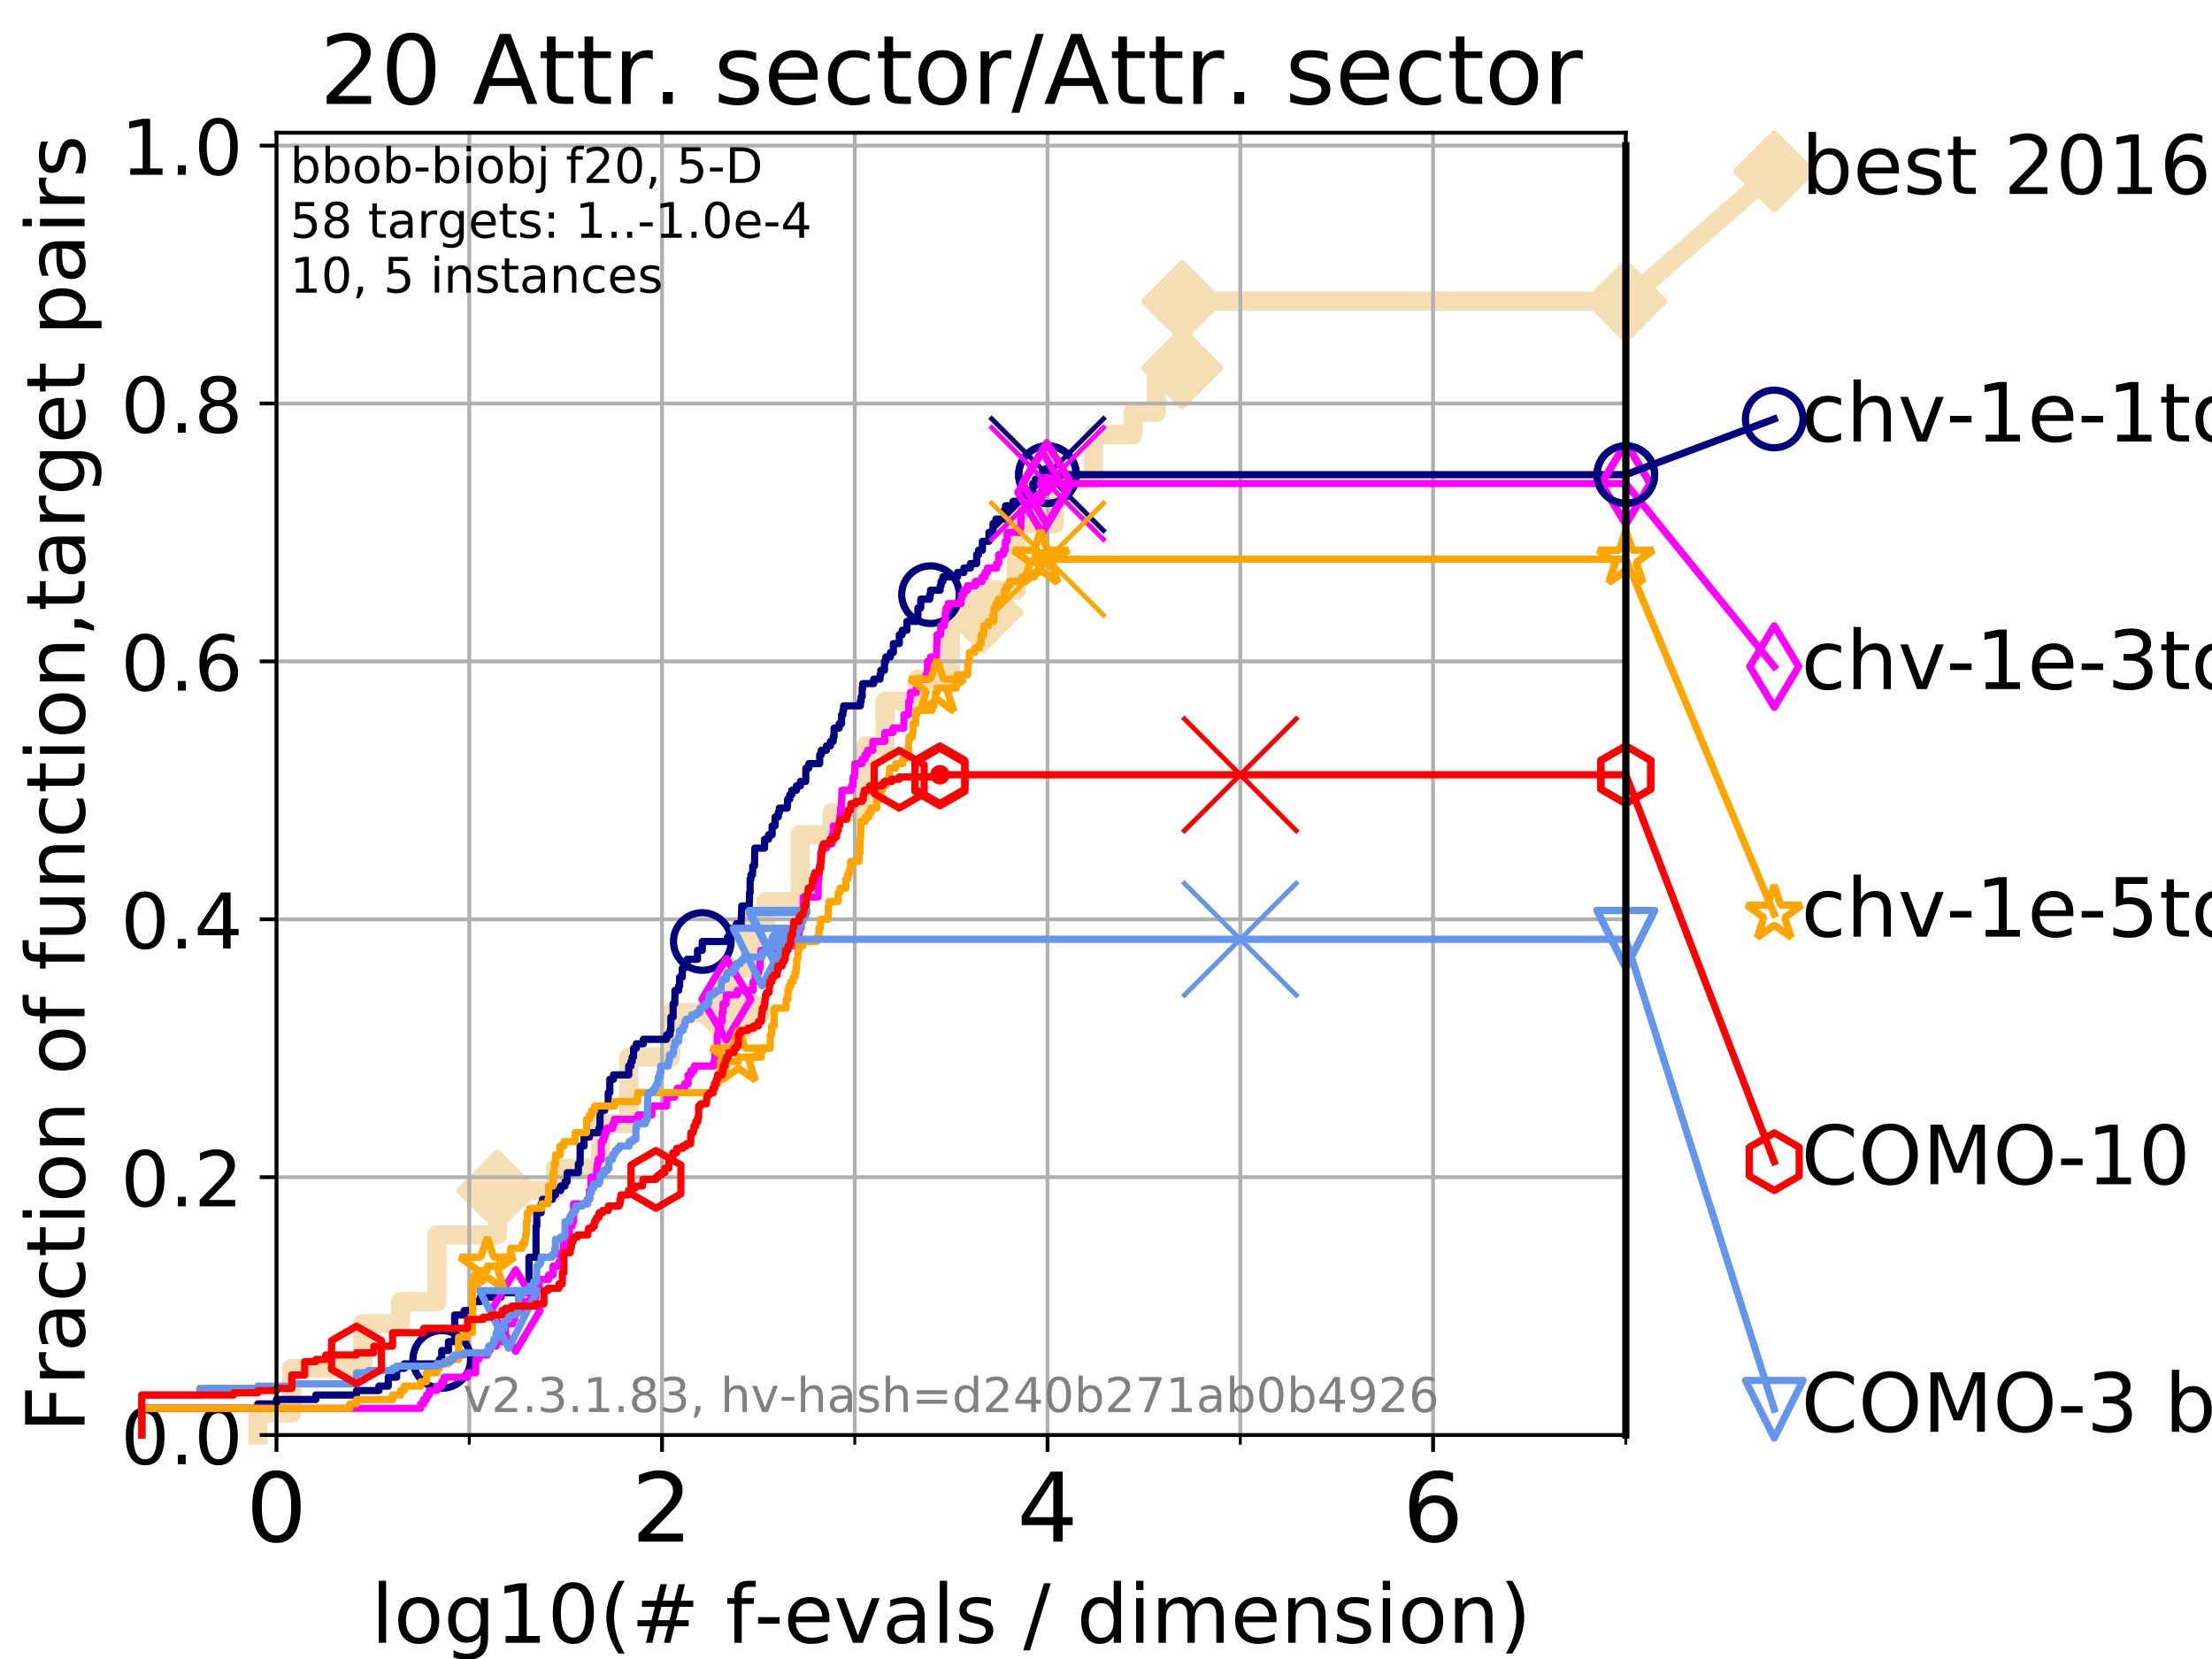 <?xml version="1.0" encoding="utf-8" standalone="no"?>
<!DOCTYPE svg PUBLIC "-//W3C//DTD SVG 1.1//EN"
  "http://www.w3.org/Graphics/SVG/1.1/DTD/svg11.dtd">
<!-- Created with matplotlib (https://matplotlib.org/) -->
<svg height="345.6pt" version="1.1" viewBox="0 0 460.8 345.6" width="460.8pt" xmlns="http://www.w3.org/2000/svg" xmlns:xlink="http://www.w3.org/1999/xlink">
 <defs>
  <style type="text/css">
*{stroke-linecap:butt;stroke-linejoin:round;}
  </style>
 </defs>
 <g id="figure_1">
  <g id="patch_1">
   <path d="M 0 345.6 
L 460.8 345.6 
L 460.8 0 
L 0 0 
z
" style="fill:#ffffff;"/>
  </g>
  <g id="axes_1">
   <g id="patch_2">
    <path d="M 57.6 298.944 
L 338.688 298.944 
L 338.688 27.648 
L 57.6 27.648 
z
" style="fill:#ffffff;"/>
   </g>
   <g id="line2d_1">
    <path d="M 53.709 298.944 
L 53.709 294.313 
L 60.78 294.313 
L 60.78 285.05 
L 75.556 285.05 
L 75.556 275.788 
L 83.438 275.788 
L 83.438 271.157 
L 91.03 271.157 
L 91.03 257.263 
L 103.623 257.263 
L 103.623 248.001 
L 115.711 248.001 
L 115.711 243.37 
L 125.111 243.37 
L 125.111 234.107 
L 130.979 234.107 
L 130.979 220.214 
L 139.731 220.214 
L 139.731 210.951 
L 152.617 210.951 
L 152.617 201.689 
L 156.297 201.689 
L 156.297 192.426 
L 159.548 192.426 
L 159.548 187.795 
L 166.676 187.795 
L 166.676 173.901 
L 173.322 173.901 
L 173.322 169.27 
L 180.425 169.27 
L 180.425 155.377 
L 184.362 155.377 
L 184.362 146.114 
L 191.108 146.114 
L 191.108 141.483 
L 197.976 141.483 
L 197.976 127.589 
L 204.683 127.589 
L 204.683 122.958 
L 211.691 122.958 
L 211.691 109.065 
L 219.647 109.065 
L 219.647 99.802 
L 227.801 99.802 
L 227.801 90.54 
L 236.034 90.54 
L 236.034 85.909 
L 240.867 85.909 
L 240.867 76.646 
L 246.292 76.646 
L 246.292 62.753 
L 338.688 62.753 
" style="fill:none;stroke:#f5deb3;stroke-linecap:square;stroke-width:4;"/>
   </g>
   <g id="line2d_2">
    <defs>
     <path d="M 0 7.778 
L 7.778 0 
L 0 -7.778 
L -7.778 0 
z
" id="m0734bcc897" style="stroke:#f5deb3;stroke-linejoin:miter;stroke-width:1.5;"/>
    </defs>
    <g>
     <use style="fill:#f5deb3;stroke:#f5deb3;stroke-linejoin:miter;stroke-width:1.5;" x="103.623" xlink:href="#m0734bcc897" y="248.001"/>
     <use style="fill:#f5deb3;stroke:#f5deb3;stroke-linejoin:miter;stroke-width:1.5;" x="152.617" xlink:href="#m0734bcc897" y="210.951"/>
     <use style="fill:#f5deb3;stroke:#f5deb3;stroke-linejoin:miter;stroke-width:1.5;" x="204.683" xlink:href="#m0734bcc897" y="127.589"/>
     <use style="fill:#f5deb3;stroke:#f5deb3;stroke-linejoin:miter;stroke-width:1.5;" x="246.292" xlink:href="#m0734bcc897" y="76.646"/>
     <use style="fill:#f5deb3;stroke:#f5deb3;stroke-linejoin:miter;stroke-width:1.5;" x="246.292" xlink:href="#m0734bcc897" y="62.753"/>
     <use style="fill:#f5deb3;stroke:#f5deb3;stroke-linejoin:miter;stroke-width:1.5;" x="338.688" xlink:href="#m0734bcc897" y="62.753"/>
    </g>
   </g>
   <g id="line2d_3">
    <path style="fill:none;stroke:#f5deb3;stroke-linecap:square;stroke-width:4;"/>
    <g/>
   </g>
   <g id="line2d_4">
    <path d="M 338.688 62.753 
L 369.608 35.706 
" style="fill:none;stroke:#f5deb3;stroke-linecap:square;stroke-width:4;"/>
    <g>
     <use style="fill:#f5deb3;stroke:#f5deb3;stroke-linejoin:miter;stroke-width:1.5;" x="338.688" xlink:href="#m0734bcc897" y="62.753"/>
     <use style="fill:#f5deb3;stroke:#f5deb3;stroke-linejoin:miter;stroke-width:1.5;" x="369.608" xlink:href="#m0734bcc897" y="35.706"/>
    </g>
   </g>
   <g id="matplotlib.axis_1">
    <g id="xtick_1">
     <g id="line2d_5">
      <path clip-path="url(#pdf0f493c52)" d="M 57.6 298.944 
L 57.6 27.648 
" style="fill:none;stroke:#b0b0b0;stroke-linecap:square;stroke-width:0.8;"/>
     </g>
     <g id="line2d_6">
      <defs>
       <path d="M 0 0 
L 0 3.5 
" id="m4dc34f74a1" style="stroke:#000000;stroke-width:0.8;"/>
      </defs>
      <g>
       <use style="stroke:#000000;stroke-width:0.8;" x="57.6" xlink:href="#m4dc34f74a1" y="298.944"/>
      </g>
     </g>
     <g id="text_1">
      <!-- 0 -->
      <defs>
       <path d="M 31.781 66.406 
Q 24.172 66.406 20.328 58.906 
Q 16.5 51.422 16.5 36.375 
Q 16.5 21.391 20.328 13.891 
Q 24.172 6.391 31.781 6.391 
Q 39.453 6.391 43.281 13.891 
Q 47.125 21.391 47.125 36.375 
Q 47.125 51.422 43.281 58.906 
Q 39.453 66.406 31.781 66.406 
z
M 31.781 74.219 
Q 44.047 74.219 50.516 64.516 
Q 56.984 54.828 56.984 36.375 
Q 56.984 17.969 50.516 8.266 
Q 44.047 -1.422 31.781 -1.422 
Q 19.531 -1.422 13.062 8.266 
Q 6.594 17.969 6.594 36.375 
Q 6.594 54.828 13.062 64.516 
Q 19.531 74.219 31.781 74.219 
z
" id="DejaVuSans-48"/>
      </defs>
      <g transform="translate(51.237 321.141)scale(0.2 -0.2)">
       <use xlink:href="#DejaVuSans-48"/>
      </g>
     </g>
    </g>
    <g id="xtick_2">
     <g id="line2d_7">
      <path clip-path="url(#pdf0f493c52)" d="M 137.911 298.944 
L 137.911 27.648 
" style="fill:none;stroke:#b0b0b0;stroke-linecap:square;stroke-width:0.8;"/>
     </g>
     <g id="line2d_8">
      <g>
       <use style="stroke:#000000;stroke-width:0.8;" x="137.911" xlink:href="#m4dc34f74a1" y="298.944"/>
      </g>
     </g>
     <g id="text_2">
      <!-- 2 -->
      <defs>
       <path d="M 19.188 8.297 
L 53.609 8.297 
L 53.609 0 
L 7.328 0 
L 7.328 8.297 
Q 12.938 14.109 22.625 23.891 
Q 32.328 33.688 34.812 36.531 
Q 39.547 41.844 41.422 45.531 
Q 43.312 49.219 43.312 52.781 
Q 43.312 58.594 39.234 62.25 
Q 35.156 65.922 28.609 65.922 
Q 23.969 65.922 18.812 64.312 
Q 13.672 62.703 7.812 59.422 
L 7.812 69.391 
Q 13.766 71.781 18.938 73 
Q 24.125 74.219 28.422 74.219 
Q 39.75 74.219 46.484 68.547 
Q 53.219 62.891 53.219 53.422 
Q 53.219 48.922 51.531 44.891 
Q 49.859 40.875 45.406 35.406 
Q 44.188 33.984 37.641 27.219 
Q 31.109 20.453 19.188 8.297 
z
" id="DejaVuSans-50"/>
      </defs>
      <g transform="translate(131.548 321.141)scale(0.2 -0.2)">
       <use xlink:href="#DejaVuSans-50"/>
      </g>
     </g>
    </g>
    <g id="xtick_3">
     <g id="line2d_9">
      <path clip-path="url(#pdf0f493c52)" d="M 218.222 298.944 
L 218.222 27.648 
" style="fill:none;stroke:#b0b0b0;stroke-linecap:square;stroke-width:0.8;"/>
     </g>
     <g id="line2d_10">
      <g>
       <use style="stroke:#000000;stroke-width:0.8;" x="218.222" xlink:href="#m4dc34f74a1" y="298.944"/>
      </g>
     </g>
     <g id="text_3">
      <!-- 4 -->
      <defs>
       <path d="M 37.797 64.312 
L 12.891 25.391 
L 37.797 25.391 
z
M 35.203 72.906 
L 47.609 72.906 
L 47.609 25.391 
L 58.016 25.391 
L 58.016 17.188 
L 47.609 17.188 
L 47.609 0 
L 37.797 0 
L 37.797 17.188 
L 4.891 17.188 
L 4.891 26.703 
z
" id="DejaVuSans-52"/>
      </defs>
      <g transform="translate(211.859 321.141)scale(0.2 -0.2)">
       <use xlink:href="#DejaVuSans-52"/>
      </g>
     </g>
    </g>
    <g id="xtick_4">
     <g id="line2d_11">
      <path clip-path="url(#pdf0f493c52)" d="M 298.533 298.944 
L 298.533 27.648 
" style="fill:none;stroke:#b0b0b0;stroke-linecap:square;stroke-width:0.8;"/>
     </g>
     <g id="line2d_12">
      <g>
       <use style="stroke:#000000;stroke-width:0.8;" x="298.533" xlink:href="#m4dc34f74a1" y="298.944"/>
      </g>
     </g>
     <g id="text_4">
      <!-- 6 -->
      <defs>
       <path d="M 33.016 40.375 
Q 26.375 40.375 22.484 35.828 
Q 18.609 31.297 18.609 23.391 
Q 18.609 15.531 22.484 10.953 
Q 26.375 6.391 33.016 6.391 
Q 39.656 6.391 43.531 10.953 
Q 47.406 15.531 47.406 23.391 
Q 47.406 31.297 43.531 35.828 
Q 39.656 40.375 33.016 40.375 
z
M 52.594 71.297 
L 52.594 62.312 
Q 48.875 64.062 45.094 64.984 
Q 41.312 65.922 37.594 65.922 
Q 27.828 65.922 22.672 59.328 
Q 17.531 52.734 16.797 39.406 
Q 19.672 43.656 24.016 45.922 
Q 28.375 48.188 33.594 48.188 
Q 44.578 48.188 50.953 41.516 
Q 57.328 34.859 57.328 23.391 
Q 57.328 12.156 50.688 5.359 
Q 44.047 -1.422 33.016 -1.422 
Q 20.359 -1.422 13.672 8.266 
Q 6.984 17.969 6.984 36.375 
Q 6.984 53.656 15.188 63.938 
Q 23.391 74.219 37.203 74.219 
Q 40.922 74.219 44.703 73.484 
Q 48.484 72.75 52.594 71.297 
z
" id="DejaVuSans-54"/>
      </defs>
      <g transform="translate(292.17 321.141)scale(0.2 -0.2)">
       <use xlink:href="#DejaVuSans-54"/>
      </g>
     </g>
    </g>
    <g id="xtick_5">
     <g id="line2d_13">
      <path clip-path="url(#pdf0f493c52)" d="M 97.755 298.944 
L 97.755 27.648 
" style="fill:none;stroke:#b0b0b0;stroke-linecap:square;stroke-width:0.8;"/>
     </g>
     <g id="line2d_14">
      <defs>
       <path d="M 0 0 
L 0 2 
" id="m84750bd57e" style="stroke:#000000;stroke-width:0.6;"/>
      </defs>
      <g>
       <use style="stroke:#000000;stroke-width:0.6;" x="97.755" xlink:href="#m84750bd57e" y="298.944"/>
      </g>
     </g>
    </g>
    <g id="xtick_6">
     <g id="line2d_15">
      <path clip-path="url(#pdf0f493c52)" d="M 178.066 298.944 
L 178.066 27.648 
" style="fill:none;stroke:#b0b0b0;stroke-linecap:square;stroke-width:0.8;"/>
     </g>
     <g id="line2d_16">
      <g>
       <use style="stroke:#000000;stroke-width:0.6;" x="178.066" xlink:href="#m84750bd57e" y="298.944"/>
      </g>
     </g>
    </g>
    <g id="xtick_7">
     <g id="line2d_17">
      <path clip-path="url(#pdf0f493c52)" d="M 258.377 298.944 
L 258.377 27.648 
" style="fill:none;stroke:#b0b0b0;stroke-linecap:square;stroke-width:0.8;"/>
     </g>
     <g id="line2d_18">
      <g>
       <use style="stroke:#000000;stroke-width:0.6;" x="258.377" xlink:href="#m84750bd57e" y="298.944"/>
      </g>
     </g>
    </g>
    <g id="xtick_8">
     <g id="line2d_19">
      <path clip-path="url(#pdf0f493c52)" d="M 338.688 298.944 
L 338.688 27.648 
" style="fill:none;stroke:#b0b0b0;stroke-linecap:square;stroke-width:0.8;"/>
     </g>
     <g id="line2d_20">
      <g>
       <use style="stroke:#000000;stroke-width:0.6;" x="338.688" xlink:href="#m84750bd57e" y="298.944"/>
      </g>
     </g>
    </g>
    <g id="text_5">
     <!-- log10(# f-evals / dimension) -->
     <defs>
      <path d="M 9.422 75.984 
L 18.406 75.984 
L 18.406 0 
L 9.422 0 
z
" id="DejaVuSans-108"/>
      <path d="M 30.609 48.391 
Q 23.391 48.391 19.188 42.75 
Q 14.984 37.109 14.984 27.297 
Q 14.984 17.484 19.156 11.844 
Q 23.344 6.203 30.609 6.203 
Q 37.797 6.203 41.984 11.859 
Q 46.188 17.531 46.188 27.297 
Q 46.188 37.016 41.984 42.703 
Q 37.797 48.391 30.609 48.391 
z
M 30.609 56 
Q 42.328 56 49.016 48.375 
Q 55.719 40.766 55.719 27.297 
Q 55.719 13.875 49.016 6.219 
Q 42.328 -1.422 30.609 -1.422 
Q 18.844 -1.422 12.172 6.219 
Q 5.516 13.875 5.516 27.297 
Q 5.516 40.766 12.172 48.375 
Q 18.844 56 30.609 56 
z
" id="DejaVuSans-111"/>
      <path d="M 45.406 27.984 
Q 45.406 37.75 41.375 43.109 
Q 37.359 48.484 30.078 48.484 
Q 22.859 48.484 18.828 43.109 
Q 14.797 37.75 14.797 27.984 
Q 14.797 18.266 18.828 12.891 
Q 22.859 7.516 30.078 7.516 
Q 37.359 7.516 41.375 12.891 
Q 45.406 18.266 45.406 27.984 
z
M 54.391 6.781 
Q 54.391 -7.172 48.188 -13.984 
Q 42 -20.797 29.203 -20.797 
Q 24.469 -20.797 20.266 -20.094 
Q 16.062 -19.391 12.109 -17.922 
L 12.109 -9.188 
Q 16.062 -11.328 19.922 -12.344 
Q 23.781 -13.375 27.781 -13.375 
Q 36.625 -13.375 41.016 -8.766 
Q 45.406 -4.156 45.406 5.172 
L 45.406 9.625 
Q 42.625 4.781 38.281 2.391 
Q 33.938 0 27.875 0 
Q 17.828 0 11.672 7.656 
Q 5.516 15.328 5.516 27.984 
Q 5.516 40.672 11.672 48.328 
Q 17.828 56 27.875 56 
Q 33.938 56 38.281 53.609 
Q 42.625 51.219 45.406 46.391 
L 45.406 54.688 
L 54.391 54.688 
z
" id="DejaVuSans-103"/>
      <path d="M 12.406 8.297 
L 28.516 8.297 
L 28.516 63.922 
L 10.984 60.406 
L 10.984 69.391 
L 28.422 72.906 
L 38.281 72.906 
L 38.281 8.297 
L 54.391 8.297 
L 54.391 0 
L 12.406 0 
z
" id="DejaVuSans-49"/>
      <path d="M 31 75.875 
Q 24.469 64.656 21.281 53.656 
Q 18.109 42.672 18.109 31.391 
Q 18.109 20.125 21.312 9.062 
Q 24.516 -2 31 -13.188 
L 23.188 -13.188 
Q 15.875 -1.703 12.234 9.375 
Q 8.594 20.453 8.594 31.391 
Q 8.594 42.281 12.203 53.312 
Q 15.828 64.359 23.188 75.875 
z
" id="DejaVuSans-40"/>
      <path d="M 51.125 44 
L 36.922 44 
L 32.812 27.688 
L 47.125 27.688 
z
M 43.797 71.781 
L 38.719 51.516 
L 52.984 51.516 
L 58.109 71.781 
L 65.922 71.781 
L 60.891 51.516 
L 76.125 51.516 
L 76.125 44 
L 58.984 44 
L 54.984 27.688 
L 70.516 27.688 
L 70.516 20.219 
L 53.078 20.219 
L 48 0 
L 40.188 0 
L 45.219 20.219 
L 30.906 20.219 
L 25.875 0 
L 18.016 0 
L 23.094 20.219 
L 7.719 20.219 
L 7.719 27.688 
L 24.906 27.688 
L 29 44 
L 13.281 44 
L 13.281 51.516 
L 30.906 51.516 
L 35.891 71.781 
z
" id="DejaVuSans-35"/>
      <path id="DejaVuSans-32"/>
      <path d="M 37.109 75.984 
L 37.109 68.5 
L 28.516 68.5 
Q 23.688 68.5 21.797 66.547 
Q 19.922 64.594 19.922 59.516 
L 19.922 54.688 
L 34.719 54.688 
L 34.719 47.703 
L 19.922 47.703 
L 19.922 0 
L 10.891 0 
L 10.891 47.703 
L 2.297 47.703 
L 2.297 54.688 
L 10.891 54.688 
L 10.891 58.5 
Q 10.891 67.625 15.141 71.797 
Q 19.391 75.984 28.609 75.984 
z
" id="DejaVuSans-102"/>
      <path d="M 4.891 31.391 
L 31.203 31.391 
L 31.203 23.391 
L 4.891 23.391 
z
" id="DejaVuSans-45"/>
      <path d="M 56.203 29.594 
L 56.203 25.203 
L 14.891 25.203 
Q 15.484 15.922 20.484 11.062 
Q 25.484 6.203 34.422 6.203 
Q 39.594 6.203 44.453 7.469 
Q 49.312 8.734 54.109 11.281 
L 54.109 2.781 
Q 49.266 0.734 44.188 -0.344 
Q 39.109 -1.422 33.891 -1.422 
Q 20.797 -1.422 13.156 6.188 
Q 5.516 13.812 5.516 26.812 
Q 5.516 40.234 12.766 48.109 
Q 20.016 56 32.328 56 
Q 43.359 56 49.781 48.891 
Q 56.203 41.797 56.203 29.594 
z
M 47.219 32.234 
Q 47.125 39.594 43.094 43.984 
Q 39.062 48.391 32.422 48.391 
Q 24.906 48.391 20.391 44.141 
Q 15.875 39.891 15.188 32.172 
z
" id="DejaVuSans-101"/>
      <path d="M 2.984 54.688 
L 12.5 54.688 
L 29.594 8.797 
L 46.688 54.688 
L 56.203 54.688 
L 35.688 0 
L 23.484 0 
z
" id="DejaVuSans-118"/>
      <path d="M 34.281 27.484 
Q 23.391 27.484 19.188 25 
Q 14.984 22.516 14.984 16.5 
Q 14.984 11.719 18.141 8.906 
Q 21.297 6.109 26.703 6.109 
Q 34.188 6.109 38.703 11.406 
Q 43.219 16.703 43.219 25.484 
L 43.219 27.484 
z
M 52.203 31.203 
L 52.203 0 
L 43.219 0 
L 43.219 8.297 
Q 40.141 3.328 35.547 0.953 
Q 30.953 -1.422 24.312 -1.422 
Q 15.922 -1.422 10.953 3.297 
Q 6 8.016 6 15.922 
Q 6 25.141 12.172 29.828 
Q 18.359 34.516 30.609 34.516 
L 43.219 34.516 
L 43.219 35.406 
Q 43.219 41.609 39.141 45 
Q 35.062 48.391 27.688 48.391 
Q 23 48.391 18.547 47.266 
Q 14.109 46.141 10.016 43.891 
L 10.016 52.203 
Q 14.938 54.109 19.578 55.047 
Q 24.219 56 28.609 56 
Q 40.484 56 46.344 49.844 
Q 52.203 43.703 52.203 31.203 
z
" id="DejaVuSans-97"/>
      <path d="M 44.281 53.078 
L 44.281 44.578 
Q 40.484 46.531 36.375 47.5 
Q 32.281 48.484 27.875 48.484 
Q 21.188 48.484 17.844 46.438 
Q 14.5 44.391 14.5 40.281 
Q 14.5 37.156 16.891 35.375 
Q 19.281 33.594 26.516 31.984 
L 29.594 31.297 
Q 39.156 29.25 43.188 25.516 
Q 47.219 21.781 47.219 15.094 
Q 47.219 7.469 41.188 3.016 
Q 35.156 -1.422 24.609 -1.422 
Q 20.219 -1.422 15.453 -0.562 
Q 10.688 0.297 5.422 2 
L 5.422 11.281 
Q 10.406 8.688 15.234 7.391 
Q 20.062 6.109 24.812 6.109 
Q 31.156 6.109 34.562 8.281 
Q 37.984 10.453 37.984 14.406 
Q 37.984 18.062 35.516 20.016 
Q 33.062 21.969 24.703 23.781 
L 21.578 24.516 
Q 13.234 26.266 9.516 29.906 
Q 5.812 33.547 5.812 39.891 
Q 5.812 47.609 11.281 51.797 
Q 16.75 56 26.812 56 
Q 31.781 56 36.172 55.266 
Q 40.578 54.547 44.281 53.078 
z
" id="DejaVuSans-115"/>
      <path d="M 25.391 72.906 
L 33.688 72.906 
L 8.297 -9.281 
L 0 -9.281 
z
" id="DejaVuSans-47"/>
      <path d="M 45.406 46.391 
L 45.406 75.984 
L 54.391 75.984 
L 54.391 0 
L 45.406 0 
L 45.406 8.203 
Q 42.578 3.328 38.25 0.953 
Q 33.938 -1.422 27.875 -1.422 
Q 17.969 -1.422 11.734 6.484 
Q 5.516 14.406 5.516 27.297 
Q 5.516 40.188 11.734 48.094 
Q 17.969 56 27.875 56 
Q 33.938 56 38.25 53.625 
Q 42.578 51.266 45.406 46.391 
z
M 14.797 27.297 
Q 14.797 17.391 18.875 11.75 
Q 22.953 6.109 30.078 6.109 
Q 37.203 6.109 41.297 11.75 
Q 45.406 17.391 45.406 27.297 
Q 45.406 37.203 41.297 42.844 
Q 37.203 48.484 30.078 48.484 
Q 22.953 48.484 18.875 42.844 
Q 14.797 37.203 14.797 27.297 
z
" id="DejaVuSans-100"/>
      <path d="M 9.422 54.688 
L 18.406 54.688 
L 18.406 0 
L 9.422 0 
z
M 9.422 75.984 
L 18.406 75.984 
L 18.406 64.594 
L 9.422 64.594 
z
" id="DejaVuSans-105"/>
      <path d="M 52 44.188 
Q 55.375 50.25 60.062 53.125 
Q 64.75 56 71.094 56 
Q 79.641 56 84.281 50.016 
Q 88.922 44.047 88.922 33.016 
L 88.922 0 
L 79.891 0 
L 79.891 32.719 
Q 79.891 40.578 77.094 44.375 
Q 74.312 48.188 68.609 48.188 
Q 61.625 48.188 57.562 43.547 
Q 53.516 38.922 53.516 30.906 
L 53.516 0 
L 44.484 0 
L 44.484 32.719 
Q 44.484 40.625 41.703 44.406 
Q 38.922 48.188 33.109 48.188 
Q 26.219 48.188 22.156 43.531 
Q 18.109 38.875 18.109 30.906 
L 18.109 0 
L 9.078 0 
L 9.078 54.688 
L 18.109 54.688 
L 18.109 46.188 
Q 21.188 51.219 25.484 53.609 
Q 29.781 56 35.688 56 
Q 41.656 56 45.828 52.969 
Q 50 49.953 52 44.188 
z
" id="DejaVuSans-109"/>
      <path d="M 54.891 33.016 
L 54.891 0 
L 45.906 0 
L 45.906 32.719 
Q 45.906 40.484 42.875 44.328 
Q 39.844 48.188 33.797 48.188 
Q 26.516 48.188 22.312 43.547 
Q 18.109 38.922 18.109 30.906 
L 18.109 0 
L 9.078 0 
L 9.078 54.688 
L 18.109 54.688 
L 18.109 46.188 
Q 21.344 51.125 25.703 53.562 
Q 30.078 56 35.797 56 
Q 45.219 56 50.047 50.172 
Q 54.891 44.344 54.891 33.016 
z
" id="DejaVuSans-110"/>
      <path d="M 8.016 75.875 
L 15.828 75.875 
Q 23.141 64.359 26.781 53.312 
Q 30.422 42.281 30.422 31.391 
Q 30.422 20.453 26.781 9.375 
Q 23.141 -1.703 15.828 -13.188 
L 8.016 -13.188 
Q 14.5 -2 17.703 9.062 
Q 20.906 20.125 20.906 31.391 
Q 20.906 42.672 17.703 53.656 
Q 14.5 64.656 8.016 75.875 
z
" id="DejaVuSans-41"/>
     </defs>
     <g transform="translate(77.303 342.218)scale(0.17 -0.17)">
      <use xlink:href="#DejaVuSans-108"/>
      <use x="27.783" xlink:href="#DejaVuSans-111"/>
      <use x="88.965" xlink:href="#DejaVuSans-103"/>
      <use x="152.441" xlink:href="#DejaVuSans-49"/>
      <use x="216.064" xlink:href="#DejaVuSans-48"/>
      <use x="279.688" xlink:href="#DejaVuSans-40"/>
      <use x="318.701" xlink:href="#DejaVuSans-35"/>
      <use x="402.49" xlink:href="#DejaVuSans-32"/>
      <use x="434.277" xlink:href="#DejaVuSans-102"/>
      <use x="469.404" xlink:href="#DejaVuSans-45"/>
      <use x="505.488" xlink:href="#DejaVuSans-101"/>
      <use x="567.012" xlink:href="#DejaVuSans-118"/>
      <use x="626.191" xlink:href="#DejaVuSans-97"/>
      <use x="687.471" xlink:href="#DejaVuSans-108"/>
      <use x="715.254" xlink:href="#DejaVuSans-115"/>
      <use x="767.354" xlink:href="#DejaVuSans-32"/>
      <use x="799.141" xlink:href="#DejaVuSans-47"/>
      <use x="832.832" xlink:href="#DejaVuSans-32"/>
      <use x="864.619" xlink:href="#DejaVuSans-100"/>
      <use x="928.096" xlink:href="#DejaVuSans-105"/>
      <use x="955.879" xlink:href="#DejaVuSans-109"/>
      <use x="1053.291" xlink:href="#DejaVuSans-101"/>
      <use x="1114.814" xlink:href="#DejaVuSans-110"/>
      <use x="1178.193" xlink:href="#DejaVuSans-115"/>
      <use x="1230.293" xlink:href="#DejaVuSans-105"/>
      <use x="1258.076" xlink:href="#DejaVuSans-111"/>
      <use x="1319.258" xlink:href="#DejaVuSans-110"/>
      <use x="1382.637" xlink:href="#DejaVuSans-41"/>
     </g>
    </g>
   </g>
   <g id="matplotlib.axis_2">
    <g id="ytick_1">
     <g id="line2d_21">
      <path clip-path="url(#pdf0f493c52)" d="M 57.6 298.944 
L 338.688 298.944 
" style="fill:none;stroke:#b0b0b0;stroke-linecap:square;stroke-width:0.8;"/>
     </g>
     <g id="line2d_22">
      <defs>
       <path d="M 0 0 
L -3.5 0 
" id="m89fa2390fb" style="stroke:#000000;stroke-width:0.8;"/>
      </defs>
      <g>
       <use style="stroke:#000000;stroke-width:0.8;" x="57.6" xlink:href="#m89fa2390fb" y="298.944"/>
      </g>
     </g>
     <g id="text_6">
      <!-- 0.0 -->
      <defs>
       <path d="M 10.688 12.406 
L 21 12.406 
L 21 0 
L 10.688 0 
z
" id="DejaVuSans-46"/>
      </defs>
      <g transform="translate(25.155 305.023)scale(0.16 -0.16)">
       <use xlink:href="#DejaVuSans-48"/>
       <use x="63.623" xlink:href="#DejaVuSans-46"/>
       <use x="95.41" xlink:href="#DejaVuSans-48"/>
      </g>
     </g>
    </g>
    <g id="ytick_2">
     <g id="line2d_23">
      <path clip-path="url(#pdf0f493c52)" d="M 57.6 245.222 
L 338.688 245.222 
" style="fill:none;stroke:#b0b0b0;stroke-linecap:square;stroke-width:0.8;"/>
     </g>
     <g id="line2d_24">
      <g>
       <use style="stroke:#000000;stroke-width:0.8;" x="57.6" xlink:href="#m89fa2390fb" y="245.222"/>
      </g>
     </g>
     <g id="text_7">
      <!-- 0.2 -->
      <g transform="translate(25.155 251.301)scale(0.16 -0.16)">
       <use xlink:href="#DejaVuSans-48"/>
       <use x="63.623" xlink:href="#DejaVuSans-46"/>
       <use x="95.41" xlink:href="#DejaVuSans-50"/>
      </g>
     </g>
    </g>
    <g id="ytick_3">
     <g id="line2d_25">
      <path clip-path="url(#pdf0f493c52)" d="M 57.6 191.5 
L 338.688 191.5 
" style="fill:none;stroke:#b0b0b0;stroke-linecap:square;stroke-width:0.8;"/>
     </g>
     <g id="line2d_26">
      <g>
       <use style="stroke:#000000;stroke-width:0.8;" x="57.6" xlink:href="#m89fa2390fb" y="191.5"/>
      </g>
     </g>
     <g id="text_8">
      <!-- 0.4 -->
      <g transform="translate(25.155 197.579)scale(0.16 -0.16)">
       <use xlink:href="#DejaVuSans-48"/>
       <use x="63.623" xlink:href="#DejaVuSans-46"/>
       <use x="95.41" xlink:href="#DejaVuSans-52"/>
      </g>
     </g>
    </g>
    <g id="ytick_4">
     <g id="line2d_27">
      <path clip-path="url(#pdf0f493c52)" d="M 57.6 137.778 
L 338.688 137.778 
" style="fill:none;stroke:#b0b0b0;stroke-linecap:square;stroke-width:0.8;"/>
     </g>
     <g id="line2d_28">
      <g>
       <use style="stroke:#000000;stroke-width:0.8;" x="57.6" xlink:href="#m89fa2390fb" y="137.778"/>
      </g>
     </g>
     <g id="text_9">
      <!-- 0.6 -->
      <g transform="translate(25.155 143.857)scale(0.16 -0.16)">
       <use xlink:href="#DejaVuSans-48"/>
       <use x="63.623" xlink:href="#DejaVuSans-46"/>
       <use x="95.41" xlink:href="#DejaVuSans-54"/>
      </g>
     </g>
    </g>
    <g id="ytick_5">
     <g id="line2d_29">
      <path clip-path="url(#pdf0f493c52)" d="M 57.6 84.056 
L 338.688 84.056 
" style="fill:none;stroke:#b0b0b0;stroke-linecap:square;stroke-width:0.8;"/>
     </g>
     <g id="line2d_30">
      <g>
       <use style="stroke:#000000;stroke-width:0.8;" x="57.6" xlink:href="#m89fa2390fb" y="84.056"/>
      </g>
     </g>
     <g id="text_10">
      <!-- 0.8 -->
      <defs>
       <path d="M 31.781 34.625 
Q 24.75 34.625 20.719 30.859 
Q 16.703 27.094 16.703 20.516 
Q 16.703 13.922 20.719 10.156 
Q 24.75 6.391 31.781 6.391 
Q 38.812 6.391 42.859 10.172 
Q 46.922 13.969 46.922 20.516 
Q 46.922 27.094 42.891 30.859 
Q 38.875 34.625 31.781 34.625 
z
M 21.922 38.812 
Q 15.578 40.375 12.031 44.719 
Q 8.5 49.078 8.5 55.328 
Q 8.5 64.062 14.719 69.141 
Q 20.953 74.219 31.781 74.219 
Q 42.672 74.219 48.875 69.141 
Q 55.078 64.062 55.078 55.328 
Q 55.078 49.078 51.531 44.719 
Q 48 40.375 41.703 38.812 
Q 48.828 37.156 52.797 32.312 
Q 56.781 27.484 56.781 20.516 
Q 56.781 9.906 50.312 4.234 
Q 43.844 -1.422 31.781 -1.422 
Q 19.734 -1.422 13.25 4.234 
Q 6.781 9.906 6.781 20.516 
Q 6.781 27.484 10.781 32.312 
Q 14.797 37.156 21.922 38.812 
z
M 18.312 54.391 
Q 18.312 48.734 21.844 45.562 
Q 25.391 42.391 31.781 42.391 
Q 38.141 42.391 41.719 45.562 
Q 45.312 48.734 45.312 54.391 
Q 45.312 60.062 41.719 63.234 
Q 38.141 66.406 31.781 66.406 
Q 25.391 66.406 21.844 63.234 
Q 18.312 60.062 18.312 54.391 
z
" id="DejaVuSans-56"/>
      </defs>
      <g transform="translate(25.155 90.135)scale(0.16 -0.16)">
       <use xlink:href="#DejaVuSans-48"/>
       <use x="63.623" xlink:href="#DejaVuSans-46"/>
       <use x="95.41" xlink:href="#DejaVuSans-56"/>
      </g>
     </g>
    </g>
    <g id="ytick_6">
     <g id="line2d_31">
      <path clip-path="url(#pdf0f493c52)" d="M 57.6 30.334 
L 338.688 30.334 
" style="fill:none;stroke:#b0b0b0;stroke-linecap:square;stroke-width:0.8;"/>
     </g>
     <g id="line2d_32">
      <g>
       <use style="stroke:#000000;stroke-width:0.8;" x="57.6" xlink:href="#m89fa2390fb" y="30.334"/>
      </g>
     </g>
     <g id="text_11">
      <!-- 1.0 -->
      <g transform="translate(25.155 36.413)scale(0.16 -0.16)">
       <use xlink:href="#DejaVuSans-49"/>
       <use x="63.623" xlink:href="#DejaVuSans-46"/>
       <use x="95.41" xlink:href="#DejaVuSans-48"/>
      </g>
     </g>
    </g>
    <g id="text_12">
     <!-- Fraction of function,target pairs -->
     <defs>
      <path d="M 9.812 72.906 
L 51.703 72.906 
L 51.703 64.594 
L 19.672 64.594 
L 19.672 43.109 
L 48.578 43.109 
L 48.578 34.812 
L 19.672 34.812 
L 19.672 0 
L 9.812 0 
z
" id="DejaVuSans-70"/>
      <path d="M 41.109 46.297 
Q 39.594 47.172 37.812 47.578 
Q 36.031 48 33.891 48 
Q 26.266 48 22.188 43.047 
Q 18.109 38.094 18.109 28.812 
L 18.109 0 
L 9.078 0 
L 9.078 54.688 
L 18.109 54.688 
L 18.109 46.188 
Q 20.953 51.172 25.484 53.578 
Q 30.031 56 36.531 56 
Q 37.453 56 38.578 55.875 
Q 39.703 55.766 41.062 55.516 
z
" id="DejaVuSans-114"/>
      <path d="M 48.781 52.594 
L 48.781 44.188 
Q 44.969 46.297 41.141 47.344 
Q 37.312 48.391 33.406 48.391 
Q 24.656 48.391 19.812 42.844 
Q 14.984 37.312 14.984 27.297 
Q 14.984 17.281 19.812 11.734 
Q 24.656 6.203 33.406 6.203 
Q 37.312 6.203 41.141 7.25 
Q 44.969 8.297 48.781 10.406 
L 48.781 2.094 
Q 45.016 0.344 40.984 -0.531 
Q 36.969 -1.422 32.422 -1.422 
Q 20.062 -1.422 12.781 6.344 
Q 5.516 14.109 5.516 27.297 
Q 5.516 40.672 12.859 48.328 
Q 20.219 56 33.016 56 
Q 37.156 56 41.109 55.141 
Q 45.062 54.297 48.781 52.594 
z
" id="DejaVuSans-99"/>
      <path d="M 18.312 70.219 
L 18.312 54.688 
L 36.812 54.688 
L 36.812 47.703 
L 18.312 47.703 
L 18.312 18.016 
Q 18.312 11.328 20.141 9.422 
Q 21.969 7.516 27.594 7.516 
L 36.812 7.516 
L 36.812 0 
L 27.594 0 
Q 17.188 0 13.234 3.875 
Q 9.281 7.766 9.281 18.016 
L 9.281 47.703 
L 2.688 47.703 
L 2.688 54.688 
L 9.281 54.688 
L 9.281 70.219 
z
" id="DejaVuSans-116"/>
      <path d="M 8.5 21.578 
L 8.5 54.688 
L 17.484 54.688 
L 17.484 21.922 
Q 17.484 14.156 20.5 10.266 
Q 23.531 6.391 29.594 6.391 
Q 36.859 6.391 41.078 11.031 
Q 45.312 15.672 45.312 23.688 
L 45.312 54.688 
L 54.297 54.688 
L 54.297 0 
L 45.312 0 
L 45.312 8.406 
Q 42.047 3.422 37.719 1 
Q 33.406 -1.422 27.688 -1.422 
Q 18.266 -1.422 13.375 4.438 
Q 8.5 10.297 8.5 21.578 
z
M 31.109 56 
z
" id="DejaVuSans-117"/>
      <path d="M 11.719 12.406 
L 22.016 12.406 
L 22.016 4 
L 14.016 -11.625 
L 7.719 -11.625 
L 11.719 4 
z
" id="DejaVuSans-44"/>
      <path d="M 18.109 8.203 
L 18.109 -20.797 
L 9.078 -20.797 
L 9.078 54.688 
L 18.109 54.688 
L 18.109 46.391 
Q 20.953 51.266 25.266 53.625 
Q 29.594 56 35.594 56 
Q 45.562 56 51.781 48.094 
Q 58.016 40.188 58.016 27.297 
Q 58.016 14.406 51.781 6.484 
Q 45.562 -1.422 35.594 -1.422 
Q 29.594 -1.422 25.266 0.953 
Q 20.953 3.328 18.109 8.203 
z
M 48.688 27.297 
Q 48.688 37.203 44.609 42.844 
Q 40.531 48.484 33.406 48.484 
Q 26.266 48.484 22.188 42.844 
Q 18.109 37.203 18.109 27.297 
Q 18.109 17.391 22.188 11.75 
Q 26.266 6.109 33.406 6.109 
Q 40.531 6.109 44.609 11.75 
Q 48.688 17.391 48.688 27.297 
z
" id="DejaVuSans-112"/>
     </defs>
     <g transform="translate(17.62 298.435)rotate(-90)scale(0.17 -0.17)">
      <use xlink:href="#DejaVuSans-70"/>
      <use x="57.41" xlink:href="#DejaVuSans-114"/>
      <use x="98.523" xlink:href="#DejaVuSans-97"/>
      <use x="159.803" xlink:href="#DejaVuSans-99"/>
      <use x="214.783" xlink:href="#DejaVuSans-116"/>
      <use x="253.992" xlink:href="#DejaVuSans-105"/>
      <use x="281.775" xlink:href="#DejaVuSans-111"/>
      <use x="342.957" xlink:href="#DejaVuSans-110"/>
      <use x="406.336" xlink:href="#DejaVuSans-32"/>
      <use x="438.123" xlink:href="#DejaVuSans-111"/>
      <use x="499.305" xlink:href="#DejaVuSans-102"/>
      <use x="534.51" xlink:href="#DejaVuSans-32"/>
      <use x="566.297" xlink:href="#DejaVuSans-102"/>
      <use x="601.502" xlink:href="#DejaVuSans-117"/>
      <use x="664.881" xlink:href="#DejaVuSans-110"/>
      <use x="728.26" xlink:href="#DejaVuSans-99"/>
      <use x="783.24" xlink:href="#DejaVuSans-116"/>
      <use x="822.449" xlink:href="#DejaVuSans-105"/>
      <use x="850.232" xlink:href="#DejaVuSans-111"/>
      <use x="911.414" xlink:href="#DejaVuSans-110"/>
      <use x="974.793" xlink:href="#DejaVuSans-44"/>
      <use x="1006.58" xlink:href="#DejaVuSans-116"/>
      <use x="1045.789" xlink:href="#DejaVuSans-97"/>
      <use x="1107.068" xlink:href="#DejaVuSans-114"/>
      <use x="1148.166" xlink:href="#DejaVuSans-103"/>
      <use x="1211.643" xlink:href="#DejaVuSans-101"/>
      <use x="1273.166" xlink:href="#DejaVuSans-116"/>
      <use x="1312.375" xlink:href="#DejaVuSans-32"/>
      <use x="1344.162" xlink:href="#DejaVuSans-112"/>
      <use x="1407.639" xlink:href="#DejaVuSans-97"/>
      <use x="1468.918" xlink:href="#DejaVuSans-105"/>
      <use x="1496.701" xlink:href="#DejaVuSans-114"/>
      <use x="1537.814" xlink:href="#DejaVuSans-115"/>
     </g>
    </g>
   </g>
   <g id="line2d_33">
    <defs>
     <path d="M 0 1.5 
C 0.398 1.5 0.779 1.342 1.061 1.061 
C 1.342 0.779 1.5 0.398 1.5 0 
C 1.5 -0.398 1.342 -0.779 1.061 -1.061 
C 0.779 -1.342 0.398 -1.5 0 -1.5 
C -0.398 -1.5 -0.779 -1.342 -1.061 -1.061 
C -1.342 -0.779 -1.5 -0.398 -1.5 0 
C -1.5 0.398 -1.342 0.779 -1.061 1.061 
C -0.779 1.342 -0.398 1.5 0 1.5 
z
" id="mb2d9e97e31" style="stroke:#f5deb3;"/>
    </defs>
    <g>
     <use style="fill:#f5deb3;stroke:#f5deb3;" x="246.292" xlink:href="#mb2d9e97e31" y="62.753"/>
     <use style="fill:#f5deb3;stroke:#f5deb3;" x="246.292" xlink:href="#mb2d9e97e31" y="62.753"/>
    </g>
   </g>
   <g id="line2d_34">
    <defs>
     <path d="M 0 1.5 
C 0.398 1.5 0.779 1.342 1.061 1.061 
C 1.342 0.779 1.5 0.398 1.5 0 
C 1.5 -0.398 1.342 -0.779 1.061 -1.061 
C 0.779 -1.342 0.398 -1.5 0 -1.5 
C -0.398 -1.5 -0.779 -1.342 -1.061 -1.061 
C -1.342 -0.779 -1.5 -0.398 -1.5 0 
C -1.5 0.398 -1.342 0.779 -1.061 1.061 
C -0.779 1.342 -0.398 1.5 0 1.5 
z
" id="m3eb78edec1" style="stroke:#000080;"/>
    </defs>
    <g>
     <use style="fill:#000080;stroke:#000080;" x="218.211" xlink:href="#m3eb78edec1" y="98.876"/>
     <use style="fill:#000080;stroke:#000080;" x="218.211" xlink:href="#m3eb78edec1" y="98.876"/>
    </g>
   </g>
   <g id="line2d_35">
    <path d="M 29.533 298.944 
L 29.533 293.387 
L 53.709 293.387 
L 53.709 292.46 
L 57.6 292.46 
L 57.6 291.534 
L 65.797 291.534 
L 65.797 290.608 
L 74.263 290.608 
L 74.263 289.682 
L 78.942 289.682 
L 78.942 288.755 
L 80.881 288.755 
L 80.881 286.903 
L 82.627 286.903 
L 82.627 285.05 
L 84.213 285.05 
L 84.213 284.124 
L 91.535 284.124 
L 91.535 283.198 
L 92.027 283.198 
L 92.027 281.345 
L 93.422 281.345 
L 93.422 279.493 
L 94.715 279.493 
L 94.715 273.935 
L 96.676 273.935 
L 96.676 273.009 
L 98.439 273.009 
L 98.439 271.157 
L 100.04 271.157 
L 100.04 270.231 
L 104.355 270.231 
L 104.355 269.304 
L 109.843 269.304 
L 109.843 268.378 
L 110.189 268.378 
L 110.189 261.894 
L 111.663 261.894 
L 111.663 255.411 
L 111.82 255.411 
L 111.82 252.632 
L 112.73 252.632 
L 112.73 250.779 
L 113.023 250.779 
L 113.023 249.853 
L 115.077 249.853 
L 115.077 248.927 
L 115.711 248.927 
L 115.711 248.001 
L 116.798 248.001 
L 116.798 247.075 
L 117.71 247.075 
L 117.71 246.148 
L 118.149 246.148 
L 118.149 244.296 
L 120.477 244.296 
L 120.477 242.443 
L 120.852 242.443 
L 120.852 238.738 
L 121.668 238.738 
L 121.668 236.886 
L 122.782 236.886 
L 122.782 235.96 
L 124.744 235.96 
L 124.744 235.033 
L 124.965 235.033 
L 125.038 231.328 
L 125.962 231.328 
L 125.962 230.402 
L 126.707 230.402 
L 126.707 227.623 
L 127.035 227.623 
L 127.035 224.845 
L 127.799 224.845 
L 127.799 223.918 
L 130.979 223.918 
L 130.979 222.066 
L 131.44 222.066 
L 131.44 221.14 
L 131.691 221.14 
L 131.691 220.214 
L 131.987 220.214 
L 131.987 218.361 
L 132.565 218.361 
L 132.565 217.435 
L 134.019 217.435 
L 134.019 216.509 
L 138.861 216.509 
L 138.861 215.582 
L 139.573 215.582 
L 139.573 214.656 
L 139.731 214.656 
L 139.762 211.877 
L 140.226 211.877 
L 140.226 209.099 
L 140.559 209.099 
L 140.619 206.32 
L 141.379 206.32 
L 141.379 205.394 
L 141.578 205.394 
L 141.578 203.541 
L 142.134 203.541 
L 142.134 201.689 
L 142.593 201.689 
L 142.593 200.762 
L 143.144 200.762 
L 143.144 199.836 
L 145.304 199.836 
L 145.304 197.984 
L 146.302 197.984 
L 146.302 196.131 
L 151.534 196.131 
L 151.534 195.205 
L 152.406 195.205 
L 152.406 193.353 
L 153.409 193.353 
L 153.409 192.426 
L 154.385 192.426 
L 154.494 189.648 
L 154.521 189.648 
L 154.521 188.721 
L 156.077 188.721 
L 156.163 185.943 
L 156.261 185.943 
L 156.261 183.164 
L 156.43 183.164 
L 156.43 182.238 
L 156.765 182.238 
L 156.824 180.385 
L 157.174 180.385 
L 157.243 176.68 
L 159.273 176.68 
L 159.273 174.828 
L 160.103 174.828 
L 160.103 173.901 
L 160.849 173.901 
L 160.849 172.049 
L 161.466 172.049 
L 161.466 170.196 
L 162.122 170.196 
L 162.122 169.27 
L 162.346 169.27 
L 162.346 168.344 
L 163.985 168.344 
L 164.079 166.492 
L 164.517 166.492 
L 164.517 165.565 
L 164.951 165.565 
L 164.951 164.639 
L 165.908 164.639 
L 165.908 163.713 
L 166.743 163.713 
L 166.743 162.787 
L 167.848 162.787 
L 167.88 160.008 
L 168.5 160.008 
L 168.5 159.082 
L 170.756 159.082 
L 170.756 157.229 
L 171.093 157.229 
L 171.093 156.303 
L 172.157 156.303 
L 172.157 155.377 
L 172.998 155.377 
L 172.998 154.45 
L 173.567 154.45 
L 173.567 153.524 
L 173.756 153.524 
L 173.756 151.672 
L 174.813 151.672 
L 174.813 150.745 
L 175.314 150.745 
L 175.314 148.893 
L 175.589 148.893 
L 175.589 147.967 
L 175.75 147.967 
L 175.75 147.04 
L 179.23 147.04 
L 179.23 146.114 
L 179.396 146.114 
L 179.396 145.188 
L 179.604 145.188 
L 179.604 143.336 
L 179.725 143.336 
L 179.725 142.409 
L 182.016 142.409 
L 182.016 141.483 
L 183.323 141.483 
L 183.323 140.557 
L 183.485 140.557 
L 183.485 139.631 
L 184.26 139.631 
L 184.26 137.778 
L 184.534 137.778 
L 184.534 136.852 
L 185.485 136.852 
L 185.485 135.926 
L 186.099 135.926 
L 186.099 134.073 
L 187.334 134.073 
L 187.334 132.221 
L 187.943 132.221 
L 187.943 131.294 
L 188.924 131.294 
L 188.924 129.442 
L 190.957 129.442 
L 190.957 128.516 
L 191.216 128.516 
L 191.216 126.663 
L 191.805 126.663 
L 191.823 124.811 
L 193.681 124.811 
L 193.681 123.884 
L 193.842 123.884 
L 193.842 122.958 
L 195.857 122.958 
L 195.857 122.032 
L 196.045 122.032 
L 196.045 121.106 
L 196.424 121.106 
L 196.424 120.179 
L 199.472 120.179 
L 199.472 119.253 
L 200.791 119.253 
L 200.791 118.327 
L 202.164 118.327 
L 202.164 117.401 
L 203.456 117.401 
L 203.456 115.548 
L 203.867 115.548 
L 203.867 114.622 
L 204.652 114.622 
L 204.652 112.77 
L 206.007 112.77 
L 206.007 110.917 
L 206.861 110.917 
L 206.861 109.065 
L 207.461 109.065 
L 207.461 108.138 
L 209.199 108.138 
L 209.199 106.286 
L 209.463 106.286 
L 209.463 105.36 
L 211.051 105.36 
L 211.051 104.433 
L 212.508 104.433 
L 212.508 103.507 
L 213.107 103.507 
L 213.107 102.581 
L 215.145 102.581 
L 215.145 100.728 
L 215.695 100.728 
L 215.695 99.802 
L 218.211 99.802 
L 218.211 98.876 
L 338.688 98.876 
L 338.688 98.876 
" style="fill:none;stroke:#000080;stroke-linecap:square;stroke-width:1.5;"/>
   </g>
   <g id="line2d_36">
    <defs>
     <path d="M 0 6 
C 1.591 6 3.117 5.368 4.243 4.243 
C 5.368 3.117 6 1.591 6 0 
C 6 -1.591 5.368 -3.117 4.243 -4.243 
C 3.117 -5.368 1.591 -6 0 -6 
C -1.591 -6 -3.117 -5.368 -4.243 -4.243 
C -5.368 -3.117 -6 -1.591 -6 0 
C -6 1.591 -5.368 3.117 -4.243 4.243 
C -3.117 5.368 -1.591 6 0 6 
z
" id="m2a961e1376" style="stroke:#000080;stroke-width:1.5;"/>
    </defs>
    <g>
     <use style="fill-opacity:0;stroke:#000080;stroke-width:1.5;" x="92.027" xlink:href="#m2a961e1376" y="283.198"/>
     <use style="fill-opacity:0;stroke:#000080;stroke-width:1.5;" x="146.302" xlink:href="#m2a961e1376" y="196.131"/>
     <use style="fill-opacity:0;stroke:#000080;stroke-width:1.5;" x="193.842" xlink:href="#m2a961e1376" y="123.884"/>
     <use style="fill-opacity:0;stroke:#000080;stroke-width:1.5;" x="218.211" xlink:href="#m2a961e1376" y="98.876"/>
     <use style="fill-opacity:0;stroke:#000080;stroke-width:1.5;" x="218.211" xlink:href="#m2a961e1376" y="98.876"/>
     <use style="fill-opacity:0;stroke:#000080;stroke-width:1.5;" x="338.688" xlink:href="#m2a961e1376" y="98.876"/>
    </g>
   </g>
   <g id="line2d_37">
    <path style="fill:none;stroke:#000080;stroke-linecap:square;stroke-width:1.5;"/>
    <g/>
   </g>
   <g id="line2d_38">
    <path clip-path="url(#pdf0f493c52)" d="M 218.223 98.876 
" style="fill:none;stroke:#000080;stroke-linecap:square;stroke-width:1.5;"/>
    <defs>
     <path d="M -12 12 
L 12 -12 
M -12 -12 
L 12 12 
" id="mf2ff6c1f35" style="stroke:#000080;"/>
    </defs>
    <g clip-path="url(#pdf0f493c52)">
     <use style="fill:#000080;stroke:#000080;" x="218.223" xlink:href="#mf2ff6c1f35" y="98.876"/>
    </g>
   </g>
   <g id="line2d_39">
    <defs>
     <path d="M 0 1.5 
C 0.398 1.5 0.779 1.342 1.061 1.061 
C 1.342 0.779 1.5 0.398 1.5 0 
C 1.5 -0.398 1.342 -0.779 1.061 -1.061 
C 0.779 -1.342 0.398 -1.5 0 -1.5 
C -0.398 -1.5 -0.779 -1.342 -1.061 -1.061 
C -1.342 -0.779 -1.5 -0.398 -1.5 0 
C -1.5 0.398 -1.342 0.779 -1.061 1.061 
C -0.779 1.342 -0.398 1.5 0 1.5 
z
" id="md830230f5c" style="stroke:#ff00ff;"/>
    </defs>
    <g>
     <use style="fill:#ff00ff;stroke:#ff00ff;" x="218.083" xlink:href="#md830230f5c" y="100.728"/>
     <use style="fill:#ff00ff;stroke:#ff00ff;" x="218.083" xlink:href="#md830230f5c" y="100.728"/>
    </g>
   </g>
   <g id="line2d_40">
    <path d="M 29.533 298.944 
L 29.533 293.387 
L 87.644 293.387 
L 87.644 292.46 
L 88.256 292.46 
L 88.256 291.534 
L 88.847 291.534 
L 88.847 290.608 
L 89.419 290.608 
L 89.419 289.682 
L 91.03 289.682 
L 91.03 288.755 
L 92.027 288.755 
L 92.027 287.829 
L 92.504 287.829 
L 92.504 286.903 
L 97.403 286.903 
L 97.403 285.977 
L 99.098 285.977 
L 99.098 283.198 
L 99.732 283.198 
L 99.732 282.272 
L 101.507 282.272 
L 101.507 281.345 
L 102.06 281.345 
L 102.06 280.419 
L 103.372 280.419 
L 103.372 279.493 
L 104.826 279.493 
L 104.826 277.64 
L 105.285 277.64 
L 105.285 275.788 
L 106.803 275.788 
L 106.803 274.862 
L 107.213 274.862 
L 107.213 273.935 
L 107.415 273.935 
L 107.415 273.009 
L 108.389 273.009 
L 108.389 272.083 
L 108.949 272.083 
L 108.949 271.157 
L 110.527 271.157 
L 110.527 270.231 
L 111.663 270.231 
L 111.663 268.378 
L 112.281 268.378 
L 112.281 266.526 
L 114.284 266.526 
L 114.284 265.599 
L 115.206 265.599 
L 115.206 263.747 
L 116.443 263.747 
L 116.443 262.821 
L 116.798 262.821 
L 116.798 260.968 
L 117.373 260.968 
L 117.373 259.116 
L 118.257 259.116 
L 118.257 258.189 
L 118.577 258.189 
L 118.577 255.411 
L 119.199 255.411 
L 119.199 254.484 
L 119.503 254.484 
L 119.503 250.779 
L 122.362 250.779 
L 122.362 249.853 
L 122.782 249.853 
L 122.782 248.001 
L 123.111 248.001 
L 123.111 245.222 
L 124.293 245.222 
L 124.293 243.37 
L 124.444 243.37 
L 124.444 242.443 
L 124.595 242.443 
L 124.595 241.517 
L 125.256 241.517 
L 125.256 237.812 
L 125.683 237.812 
L 125.683 236.886 
L 126.031 236.886 
L 126.031 235.96 
L 126.372 235.96 
L 126.372 235.033 
L 127.674 235.033 
L 127.674 234.107 
L 127.985 234.107 
L 127.985 233.181 
L 132.94 233.181 
L 132.94 232.255 
L 135.8 232.255 
L 135.8 230.402 
L 138.894 230.402 
L 138.894 228.55 
L 140.559 228.55 
L 140.559 227.623 
L 141.09 227.623 
L 141.09 226.697 
L 142.593 226.697 
L 142.593 225.771 
L 143.35 225.771 
L 143.35 223.918 
L 143.952 223.918 
L 143.952 222.992 
L 144.63 222.992 
L 144.63 222.066 
L 148.696 222.066 
L 148.696 221.14 
L 148.901 221.14 
L 148.901 219.287 
L 149.359 219.287 
L 149.432 215.582 
L 149.611 215.582 
L 149.611 214.656 
L 150.103 214.656 
L 150.103 212.804 
L 150.429 212.804 
L 150.429 210.951 
L 150.616 210.951 
L 150.632 209.099 
L 151.26 209.099 
L 151.309 207.246 
L 153.595 207.246 
L 153.595 206.32 
L 156.883 206.32 
L 156.883 204.467 
L 157.324 204.467 
L 157.324 202.615 
L 158.075 202.615 
L 158.075 201.689 
L 158.315 201.689 
L 158.315 199.836 
L 158.509 199.836 
L 158.509 197.984 
L 164.141 197.984 
L 164.141 197.057 
L 166.399 197.057 
L 166.494 193.353 
L 166.869 193.353 
L 166.962 191.5 
L 167.014 191.5 
L 167.014 190.574 
L 167.262 190.574 
L 167.314 186.869 
L 170.419 186.869 
L 170.478 183.164 
L 170.602 183.164 
L 170.682 180.385 
L 170.915 180.385 
L 170.967 177.606 
L 171.212 177.606 
L 171.212 176.68 
L 172.167 176.68 
L 172.167 175.754 
L 173.344 175.754 
L 173.344 173.901 
L 173.581 173.901 
L 173.581 172.049 
L 174.905 172.049 
L 174.905 170.196 
L 175.042 170.196 
L 175.125 168.344 
L 175.228 168.344 
L 175.318 166.492 
L 175.375 166.492 
L 175.375 164.639 
L 177.38 164.639 
L 177.38 163.713 
L 177.682 163.713 
L 177.714 161.86 
L 178.01 161.86 
L 178.101 159.082 
L 179.566 159.082 
L 179.566 158.155 
L 180.207 158.155 
L 180.207 157.229 
L 180.697 157.229 
L 180.697 156.303 
L 181.823 156.303 
L 181.823 154.45 
L 184.318 154.45 
L 184.318 152.598 
L 186.019 152.598 
L 186.019 151.672 
L 188.276 151.672 
L 188.307 148.893 
L 189.241 148.893 
L 189.329 146.114 
L 189.56 146.114 
L 189.661 144.262 
L 190.89 144.262 
L 190.89 143.336 
L 191.172 143.336 
L 191.172 141.483 
L 192.894 141.483 
L 192.894 140.557 
L 193.204 140.557 
L 193.22 137.778 
L 193.835 137.778 
L 193.835 136.852 
L 195.076 136.852 
L 195.151 134.073 
L 195.202 134.073 
L 195.202 132.221 
L 195.962 132.221 
L 195.962 130.368 
L 196.711 130.368 
L 196.711 129.442 
L 196.936 129.442 
L 196.936 127.589 
L 197.095 127.589 
L 197.095 126.663 
L 197.504 126.663 
L 197.504 125.737 
L 200.195 125.737 
L 200.195 124.811 
L 200.323 124.811 
L 200.323 123.884 
L 200.759 123.884 
L 200.759 122.958 
L 201.536 122.958 
L 201.536 122.032 
L 203.188 122.032 
L 203.188 121.106 
L 204.625 121.106 
L 204.625 120.179 
L 205.203 120.179 
L 205.203 119.253 
L 205.694 119.253 
L 205.694 118.327 
L 207.605 118.327 
L 207.605 117.401 
L 208.041 117.401 
L 208.041 115.548 
L 209.012 115.548 
L 209.012 114.622 
L 209.431 114.622 
L 209.431 112.77 
L 209.806 112.77 
L 209.806 110.917 
L 212.476 110.917 
L 212.476 109.991 
L 212.654 109.991 
L 212.654 108.138 
L 212.766 108.138 
L 212.766 106.286 
L 213.703 106.286 
L 213.703 105.36 
L 215.961 105.36 
L 215.961 104.433 
L 216.919 104.433 
L 216.919 103.507 
L 217.117 103.507 
L 217.117 102.581 
L 218.083 102.581 
L 218.083 100.728 
L 338.688 100.728 
L 338.688 100.728 
" style="fill:none;stroke:#ff00ff;stroke-linecap:square;stroke-width:1.5;"/>
   </g>
   <g id="line2d_41">
    <defs>
     <path d="M 0 8.485 
L 5.091 0 
L 0 -8.485 
L -5.091 0 
z
" id="m137ea2127d" style="stroke:#ff00ff;stroke-linejoin:miter;stroke-width:1.5;"/>
    </defs>
    <g>
     <use style="fill-opacity:0;stroke:#ff00ff;stroke-linejoin:miter;stroke-width:1.5;" x="107.415" xlink:href="#m137ea2127d" y="273.009"/>
     <use style="fill-opacity:0;stroke:#ff00ff;stroke-linejoin:miter;stroke-width:1.5;" x="151.309" xlink:href="#m137ea2127d" y="208.172"/>
     <use style="fill-opacity:0;stroke:#ff00ff;stroke-linejoin:miter;stroke-width:1.5;" x="217.117" xlink:href="#m137ea2127d" y="102.581"/>
     <use style="fill-opacity:0;stroke:#ff00ff;stroke-linejoin:miter;stroke-width:1.5;" x="218.083" xlink:href="#m137ea2127d" y="100.728"/>
     <use style="fill-opacity:0;stroke:#ff00ff;stroke-linejoin:miter;stroke-width:1.5;" x="218.083" xlink:href="#m137ea2127d" y="100.728"/>
     <use style="fill-opacity:0;stroke:#ff00ff;stroke-linejoin:miter;stroke-width:1.5;" x="338.688" xlink:href="#m137ea2127d" y="100.728"/>
    </g>
   </g>
   <g id="line2d_42">
    <path style="fill:none;stroke:#ff00ff;stroke-linecap:square;stroke-width:1.5;"/>
    <g/>
   </g>
   <g id="line2d_43">
    <path clip-path="url(#pdf0f493c52)" d="M 218.225 100.728 
" style="fill:none;stroke:#ff00ff;stroke-linecap:square;stroke-width:1.5;"/>
    <defs>
     <path d="M -12 12 
L 12 -12 
M -12 -12 
L 12 12 
" id="m61a724a4a7" style="stroke:#ff00ff;"/>
    </defs>
    <g clip-path="url(#pdf0f493c52)">
     <use style="fill:#ff00ff;stroke:#ff00ff;" x="218.225" xlink:href="#m61a724a4a7" y="100.728"/>
    </g>
   </g>
   <g id="line2d_44">
    <defs>
     <path d="M 0 1.5 
C 0.398 1.5 0.779 1.342 1.061 1.061 
C 1.342 0.779 1.5 0.398 1.5 0 
C 1.5 -0.398 1.342 -0.779 1.061 -1.061 
C 0.779 -1.342 0.398 -1.5 0 -1.5 
C -0.398 -1.5 -0.779 -1.342 -1.061 -1.061 
C -1.342 -0.779 -1.5 -0.398 -1.5 0 
C -1.5 0.398 -1.342 0.779 -1.061 1.061 
C -0.779 1.342 -0.398 1.5 0 1.5 
z
" id="m68ba757ad6" style="stroke:#ffa500;"/>
    </defs>
    <g>
     <use style="fill:#ffa500;stroke:#ffa500;" x="216.81" xlink:href="#m68ba757ad6" y="116.475"/>
     <use style="fill:#ffa500;stroke:#ffa500;" x="216.81" xlink:href="#m68ba757ad6" y="116.475"/>
    </g>
   </g>
   <g id="line2d_45">
    <path d="M 29.533 298.944 
L 29.533 293.387 
L 72.868 293.387 
L 72.868 292.46 
L 74.263 292.46 
L 74.263 291.534 
L 81.776 291.534 
L 81.776 290.608 
L 83.438 290.608 
L 83.438 289.682 
L 84.213 289.682 
L 84.213 288.755 
L 87.644 288.755 
L 87.644 287.829 
L 88.847 287.829 
L 88.847 285.977 
L 91.03 285.977 
L 91.03 285.05 
L 91.535 285.05 
L 91.535 284.124 
L 93.422 284.124 
L 93.422 283.198 
L 95.526 283.198 
L 95.526 278.567 
L 97.044 278.567 
L 97.044 277.64 
L 98.439 277.64 
L 98.439 267.452 
L 99.098 267.452 
L 99.098 265.599 
L 100.04 265.599 
L 100.04 264.673 
L 101.507 264.673 
L 101.507 263.747 
L 104.115 263.747 
L 104.115 262.821 
L 104.592 262.821 
L 104.592 261.894 
L 106.383 261.894 
L 106.383 260.042 
L 108.764 260.042 
L 108.764 259.116 
L 109.312 259.116 
L 109.312 258.189 
L 109.491 258.189 
L 109.491 257.263 
L 109.668 257.263 
L 109.668 254.484 
L 109.843 254.484 
L 109.843 252.632 
L 110.359 252.632 
L 110.359 251.706 
L 112.877 251.706 
L 112.877 250.779 
L 114.148 250.779 
L 114.148 249.853 
L 114.284 249.853 
L 114.284 247.075 
L 115.206 247.075 
L 115.206 244.296 
L 115.46 244.296 
L 115.46 242.443 
L 115.711 242.443 
L 115.711 240.591 
L 116.68 240.591 
L 116.68 238.738 
L 117.486 238.738 
L 117.486 237.812 
L 119.801 237.812 
L 119.801 235.96 
L 122.191 235.96 
L 122.191 233.181 
L 122.782 233.181 
L 122.782 232.255 
L 123.274 232.255 
L 123.274 231.328 
L 123.908 231.328 
L 123.908 230.402 
L 128.047 230.402 
L 128.047 229.476 
L 132.847 229.476 
L 132.847 227.623 
L 148.696 227.623 
L 148.696 225.771 
L 149.593 225.771 
L 149.593 223.918 
L 149.894 223.918 
L 149.894 222.992 
L 150.086 222.992 
L 150.086 221.14 
L 153.848 221.14 
L 153.848 220.214 
L 158.594 220.214 
L 158.594 218.361 
L 160.433 218.361 
L 160.461 215.582 
L 160.746 215.582 
L 160.746 213.73 
L 161.293 213.73 
L 161.293 210.025 
L 163.757 210.025 
L 163.757 208.172 
L 164.133 208.172 
L 164.133 206.32 
L 164.364 206.32 
L 164.364 205.394 
L 164.743 205.394 
L 164.743 204.467 
L 165.252 204.467 
L 165.252 203.541 
L 165.583 203.541 
L 165.583 202.615 
L 165.817 202.615 
L 165.817 201.689 
L 165.95 201.689 
L 165.95 199.836 
L 166.186 199.836 
L 166.296 197.984 
L 166.385 197.984 
L 166.385 197.057 
L 167.236 197.057 
L 167.236 196.131 
L 170.147 196.131 
L 170.147 195.205 
L 170.591 195.205 
L 170.591 193.353 
L 170.931 193.353 
L 170.931 191.5 
L 172.506 191.5 
L 172.559 188.721 
L 172.692 188.721 
L 172.692 187.795 
L 174.605 187.795 
L 174.605 185.943 
L 174.988 185.943 
L 174.988 185.016 
L 176.206 185.016 
L 176.206 183.164 
L 176.57 183.164 
L 176.57 182.238 
L 176.883 182.238 
L 176.883 181.311 
L 177.194 181.311 
L 177.194 179.459 
L 178.957 179.459 
L 178.957 177.606 
L 179.142 177.606 
L 179.142 174.828 
L 179.262 174.828 
L 179.331 171.123 
L 180.204 171.123 
L 180.204 170.196 
L 180.926 170.196 
L 180.926 169.27 
L 181.396 169.27 
L 181.396 168.344 
L 182.634 168.344 
L 182.634 166.492 
L 183.528 166.492 
L 183.528 164.639 
L 183.774 164.639 
L 183.774 163.713 
L 184.498 163.713 
L 184.498 162.787 
L 185.105 162.787 
L 185.105 161.86 
L 185.228 161.86 
L 185.297 160.008 
L 186.608 160.008 
L 186.608 159.082 
L 188.034 159.082 
L 188.034 158.155 
L 188.588 158.155 
L 188.588 157.229 
L 189.262 157.229 
L 189.274 154.45 
L 189.379 154.45 
L 189.379 153.524 
L 190.053 153.524 
L 190.053 152.598 
L 190.191 152.598 
L 190.191 150.745 
L 190.753 150.745 
L 190.753 148.893 
L 190.945 148.893 
L 190.945 147.967 
L 194.176 147.967 
L 194.176 147.04 
L 194.564 147.04 
L 194.564 146.114 
L 194.827 146.114 
L 194.89 144.262 
L 195.196 144.262 
L 195.196 143.336 
L 199.232 143.336 
L 199.232 142.409 
L 199.393 142.409 
L 199.393 140.557 
L 201.581 140.557 
L 201.632 137.778 
L 201.943 137.778 
L 201.943 135.926 
L 203.07 135.926 
L 203.07 134.999 
L 203.997 134.999 
L 203.997 134.073 
L 204.401 134.073 
L 204.401 132.221 
L 204.915 132.221 
L 204.915 130.368 
L 205.916 130.368 
L 205.916 129.442 
L 207.021 129.442 
L 207.079 126.663 
L 207.497 126.663 
L 207.497 125.737 
L 207.989 125.737 
L 207.989 124.811 
L 209.143 124.811 
L 209.215 122.958 
L 209.684 122.958 
L 209.684 122.032 
L 210.315 122.032 
L 210.315 121.106 
L 212.851 121.106 
L 212.851 120.179 
L 215.527 120.179 
L 215.527 119.253 
L 216.52 119.253 
L 216.52 117.401 
L 216.81 117.401 
L 216.81 116.475 
L 338.688 116.475 
L 338.688 116.475 
" style="fill:none;stroke:#ffa500;stroke-linecap:square;stroke-width:1.5;"/>
   </g>
   <g id="line2d_46">
    <defs>
     <path d="M 0 -6 
L -1.347 -1.854 
L -5.706 -1.854 
L -2.18 0.708 
L -3.527 4.854 
L -0 2.292 
L 3.527 4.854 
L 2.18 0.708 
L 5.706 -1.854 
L 1.347 -1.854 
z
" id="m9e3e8da303" style="stroke:#ffa500;stroke-linejoin:bevel;stroke-width:1.5;"/>
    </defs>
    <g>
     <use style="fill-opacity:0;stroke:#ffa500;stroke-linejoin:bevel;stroke-width:1.5;" x="101.507" xlink:href="#m9e3e8da303" y="263.747"/>
     <use style="fill-opacity:0;stroke:#ffa500;stroke-linejoin:bevel;stroke-width:1.5;" x="153.848" xlink:href="#m9e3e8da303" y="220.214"/>
     <use style="fill-opacity:0;stroke:#ffa500;stroke-linejoin:bevel;stroke-width:1.5;" x="195.196" xlink:href="#m9e3e8da303" y="143.336"/>
     <use style="fill-opacity:0;stroke:#ffa500;stroke-linejoin:bevel;stroke-width:1.5;" x="216.81" xlink:href="#m9e3e8da303" y="116.475"/>
     <use style="fill-opacity:0;stroke:#ffa500;stroke-linejoin:bevel;stroke-width:1.5;" x="216.81" xlink:href="#m9e3e8da303" y="116.475"/>
     <use style="fill-opacity:0;stroke:#ffa500;stroke-linejoin:bevel;stroke-width:1.5;" x="338.688" xlink:href="#m9e3e8da303" y="116.475"/>
    </g>
   </g>
   <g id="line2d_47">
    <path style="fill:none;stroke:#ffa500;stroke-linecap:square;stroke-width:1.5;"/>
    <g/>
   </g>
   <g id="line2d_48">
    <path clip-path="url(#pdf0f493c52)" d="M 218.223 116.475 
" style="fill:none;stroke:#ffa500;stroke-linecap:square;stroke-width:1.5;"/>
    <defs>
     <path d="M -12 12 
L 12 -12 
M -12 -12 
L 12 12 
" id="ma6fd23b93f" style="stroke:#ffa500;"/>
    </defs>
    <g clip-path="url(#pdf0f493c52)">
     <use style="fill:#ffa500;stroke:#ffa500;" x="218.223" xlink:href="#ma6fd23b93f" y="116.475"/>
    </g>
   </g>
   <g id="line2d_49">
    <defs>
     <path d="M 0 1.5 
C 0.398 1.5 0.779 1.342 1.061 1.061 
C 1.342 0.779 1.5 0.398 1.5 0 
C 1.5 -0.398 1.342 -0.779 1.061 -1.061 
C 0.779 -1.342 0.398 -1.5 0 -1.5 
C -0.398 -1.5 -0.779 -1.342 -1.061 -1.061 
C -1.342 -0.779 -1.5 -0.398 -1.5 0 
C -1.5 0.398 -1.342 0.779 -1.061 1.061 
C -0.779 1.342 -0.398 1.5 0 1.5 
z
" id="ma9e79b7020" style="stroke:#6495ed;"/>
    </defs>
    <g>
     <use style="fill:#6495ed;stroke:#6495ed;" x="162.096" xlink:href="#ma9e79b7020" y="195.668"/>
     <use style="fill:#6495ed;stroke:#6495ed;" x="162.096" xlink:href="#ma9e79b7020" y="195.668"/>
    </g>
   </g>
   <g id="line2d_50">
    <path d="M 29.533 298.944 
L 29.533 290.608 
L 41.621 290.608 
L 41.621 289.218 
L 53.709 289.218 
L 53.709 288.755 
L 60.78 288.755 
L 60.78 288.292 
L 74.263 288.292 
L 74.263 285.977 
L 76.759 285.977 
L 76.759 285.514 
L 81.776 285.514 
L 81.776 285.05 
L 82.627 285.05 
L 82.627 284.587 
L 91.03 284.587 
L 91.03 284.124 
L 92.504 284.124 
L 92.504 283.661 
L 93.864 283.661 
L 93.864 283.198 
L 94.295 283.198 
L 94.295 282.735 
L 94.715 282.735 
L 94.715 282.272 
L 96.676 282.272 
L 96.676 281.809 
L 101.786 281.809 
L 101.786 280.419 
L 102.597 280.419 
L 102.597 279.956 
L 102.859 279.956 
L 102.859 279.03 
L 103.372 279.03 
L 103.372 277.64 
L 103.623 277.64 
L 103.623 276.714 
L 105.057 276.714 
L 105.057 275.325 
L 105.285 275.325 
L 105.285 274.862 
L 105.952 274.862 
L 105.952 273.935 
L 107.213 273.935 
L 107.213 273.472 
L 108.006 273.472 
L 108.006 269.767 
L 108.764 269.767 
L 108.764 269.304 
L 109.312 269.304 
L 109.312 268.841 
L 110.359 268.841 
L 110.359 267.915 
L 111.186 267.915 
L 111.186 266.989 
L 111.82 266.989 
L 111.82 263.747 
L 112.128 263.747 
L 112.128 263.284 
L 112.581 263.284 
L 112.581 262.821 
L 112.73 262.821 
L 112.73 261.894 
L 114.947 261.894 
L 114.947 261.431 
L 115.46 261.431 
L 115.46 260.968 
L 115.586 260.968 
L 115.586 260.042 
L 115.711 260.042 
L 115.711 258.189 
L 116.68 258.189 
L 116.68 257.726 
L 117.486 257.726 
L 117.486 257.263 
L 117.71 257.263 
L 117.71 254.484 
L 118.682 254.484 
L 118.682 253.558 
L 118.891 253.558 
L 118.891 253.095 
L 119.199 253.095 
L 119.199 252.632 
L 119.603 252.632 
L 119.603 252.169 
L 119.997 252.169 
L 119.997 251.243 
L 121.31 251.243 
L 121.31 250.779 
L 122.362 250.779 
L 122.447 249.853 
L 122.865 249.853 
L 122.865 248.464 
L 123.193 248.464 
L 123.193 247.538 
L 123.673 247.538 
L 123.673 246.611 
L 124.818 246.611 
L 124.818 246.148 
L 124.965 246.148 
L 124.965 244.759 
L 125.823 244.759 
L 125.823 243.833 
L 126.507 243.833 
L 126.507 243.37 
L 126.839 243.37 
L 126.839 241.517 
L 127.611 241.517 
L 127.611 240.591 
L 127.985 240.591 
L 127.985 240.128 
L 128.169 240.128 
L 128.169 239.665 
L 128.65 239.665 
L 128.65 239.201 
L 129.06 239.201 
L 129.06 238.738 
L 131.082 238.738 
L 131.082 237.812 
L 131.79 237.812 
L 131.79 237.349 
L 132.47 237.349 
L 132.47 235.033 
L 132.613 235.033 
L 132.613 234.107 
L 134.407 234.107 
L 134.407 233.644 
L 134.619 233.644 
L 134.619 233.181 
L 134.829 233.181 
L 134.912 229.013 
L 134.953 229.013 
L 134.953 228.087 
L 135.118 228.087 
L 135.118 227.623 
L 135.879 227.623 
L 135.879 227.16 
L 136.266 227.16 
L 136.266 226.697 
L 136.608 226.697 
L 136.608 226.234 
L 136.795 226.234 
L 136.795 225.771 
L 137.053 225.771 
L 137.126 224.382 
L 137.451 224.382 
L 137.451 223.455 
L 137.63 223.455 
L 137.63 222.066 
L 139.221 222.066 
L 139.221 221.14 
L 139.414 221.14 
L 139.478 219.75 
L 140.135 219.75 
L 140.135 219.287 
L 140.318 219.287 
L 140.379 217.898 
L 140.589 217.898 
L 140.589 216.972 
L 141.35 216.972 
L 141.35 216.045 
L 141.493 216.045 
L 141.578 214.656 
L 142.352 214.656 
L 142.352 213.73 
L 142.673 213.73 
L 142.673 212.804 
L 142.937 212.804 
L 142.937 212.34 
L 144.001 212.34 
L 144.1 211.414 
L 145.121 211.414 
L 145.121 210.951 
L 145.822 210.951 
L 145.822 210.025 
L 146.431 210.025 
L 146.431 209.562 
L 147.041 209.562 
L 147.041 209.099 
L 147.65 209.099 
L 147.71 207.246 
L 148.545 207.246 
L 148.545 206.783 
L 149.141 206.783 
L 149.141 206.32 
L 150.19 206.32 
L 150.276 204.467 
L 150.514 204.467 
L 150.514 204.004 
L 151.309 204.004 
L 151.309 203.078 
L 151.486 203.078 
L 151.486 202.615 
L 152.767 202.615 
L 152.767 201.689 
L 153.352 201.689 
L 153.352 200.762 
L 154.222 200.762 
L 154.222 200.299 
L 154.588 200.299 
L 154.588 199.836 
L 155.011 199.836 
L 155.011 199.373 
L 158.743 199.373 
L 158.743 198.447 
L 159.436 198.447 
L 159.436 197.984 
L 159.548 197.984 
L 159.548 197.521 
L 160.821 197.521 
L 160.821 197.057 
L 161.284 197.057 
L 161.284 196.131 
L 162.096 196.131 
L 162.096 195.668 
L 338.688 195.668 
L 338.688 195.668 
" style="fill:none;stroke:#6495ed;stroke-linecap:square;stroke-width:1.5;"/>
   </g>
   <g id="line2d_51">
    <defs>
     <path d="M -0 6 
L 6 -6 
L -6 -6 
z
" id="m632b4a4f87" style="stroke:#6495ed;stroke-linejoin:miter;stroke-width:1.5;"/>
    </defs>
    <g>
     <use style="fill-opacity:0;stroke:#6495ed;stroke-linejoin:miter;stroke-width:1.5;" x="105.952" xlink:href="#m632b4a4f87" y="274.862"/>
     <use style="fill-opacity:0;stroke:#6495ed;stroke-linejoin:miter;stroke-width:1.5;" x="158.743" xlink:href="#m632b4a4f87" y="199.373"/>
     <use style="fill-opacity:0;stroke:#6495ed;stroke-linejoin:miter;stroke-width:1.5;" x="162.096" xlink:href="#m632b4a4f87" y="196.131"/>
     <use style="fill-opacity:0;stroke:#6495ed;stroke-linejoin:miter;stroke-width:1.5;" x="162.096" xlink:href="#m632b4a4f87" y="195.668"/>
     <use style="fill-opacity:0;stroke:#6495ed;stroke-linejoin:miter;stroke-width:1.5;" x="162.096" xlink:href="#m632b4a4f87" y="195.668"/>
     <use style="fill-opacity:0;stroke:#6495ed;stroke-linejoin:miter;stroke-width:1.5;" x="338.688" xlink:href="#m632b4a4f87" y="195.668"/>
    </g>
   </g>
   <g id="line2d_52">
    <path style="fill:none;stroke:#6495ed;stroke-linecap:square;stroke-width:1.5;"/>
    <g/>
   </g>
   <g id="line2d_53">
    <path clip-path="url(#pdf0f493c52)" d="M 258.377 195.668 
" style="fill:none;stroke:#6495ed;stroke-linecap:square;stroke-width:1.5;"/>
    <defs>
     <path d="M -12 12 
L 12 -12 
M -12 -12 
L 12 12 
" id="me84b4d8762" style="stroke:#6495ed;"/>
    </defs>
    <g clip-path="url(#pdf0f493c52)">
     <use style="fill:#6495ed;stroke:#6495ed;" x="258.377" xlink:href="#me84b4d8762" y="195.668"/>
    </g>
   </g>
   <g id="line2d_54">
    <defs>
     <path d="M 0 1.5 
C 0.398 1.5 0.779 1.342 1.061 1.061 
C 1.342 0.779 1.5 0.398 1.5 0 
C 1.5 -0.398 1.342 -0.779 1.061 -1.061 
C 0.779 -1.342 0.398 -1.5 0 -1.5 
C -0.398 -1.5 -0.779 -1.342 -1.061 -1.061 
C -1.342 -0.779 -1.5 -0.398 -1.5 0 
C -1.5 0.398 -1.342 0.779 -1.061 1.061 
C -0.779 1.342 -0.398 1.5 0 1.5 
z
" id="m30a73a32d4" style="stroke:#ff0000;"/>
    </defs>
    <g>
     <use style="fill:#ff0000;stroke:#ff0000;" x="195.805" xlink:href="#m30a73a32d4" y="161.397"/>
     <use style="fill:#ff0000;stroke:#ff0000;" x="195.805" xlink:href="#m30a73a32d4" y="161.397"/>
    </g>
   </g>
   <g id="line2d_55">
    <path d="M 29.533 298.944 
L 29.533 290.608 
L 48.692 290.608 
L 48.692 290.145 
L 53.709 290.145 
L 53.709 289.682 
L 57.6 289.682 
L 57.6 289.218 
L 60.78 289.218 
L 60.78 286.44 
L 63.468 286.44 
L 63.468 283.661 
L 65.797 283.661 
L 65.797 283.198 
L 67.851 283.198 
L 67.851 282.272 
L 74.263 282.272 
L 74.263 281.809 
L 77.885 281.809 
L 77.885 280.419 
L 81.776 280.419 
L 81.776 277.64 
L 88.256 277.64 
L 88.256 276.714 
L 97.403 276.714 
L 97.403 274.862 
L 100.642 274.862 
L 100.642 274.399 
L 102.331 274.399 
L 102.331 273.935 
L 104.592 273.935 
L 104.592 273.009 
L 105.285 273.009 
L 105.285 272.546 
L 106.594 272.546 
L 106.594 272.083 
L 111.506 272.083 
L 111.506 271.62 
L 113.311 271.62 
L 113.311 268.841 
L 114.148 268.841 
L 114.148 268.378 
L 116.443 268.378 
L 116.443 267.452 
L 117.145 267.452 
L 117.145 265.136 
L 117.486 265.136 
L 117.486 260.968 
L 118.787 260.968 
L 118.787 260.042 
L 118.994 260.042 
L 119.097 258.653 
L 119.402 258.653 
L 119.402 257.726 
L 120.287 257.726 
L 120.287 257.263 
L 122.447 257.263 
L 122.531 256.337 
L 122.615 256.337 
L 122.615 255.874 
L 123.434 255.874 
L 123.434 255.411 
L 123.83 255.411 
L 123.83 254.484 
L 124.063 254.484 
L 124.063 254.021 
L 124.369 254.021 
L 124.369 253.558 
L 124.818 253.558 
L 124.818 252.632 
L 125.542 252.632 
L 125.542 252.169 
L 126.707 252.169 
L 126.707 251.243 
L 128.944 251.243 
L 128.944 250.779 
L 129.176 250.779 
L 129.176 249.853 
L 129.348 249.853 
L 129.348 248.927 
L 130.927 248.927 
L 130.927 248.001 
L 131.541 248.001 
L 131.541 247.538 
L 132.279 247.538 
L 132.279 247.075 
L 133.844 247.075 
L 133.932 245.685 
L 136.645 245.685 
L 136.645 245.222 
L 137.163 245.222 
L 137.163 244.759 
L 137.771 244.759 
L 137.771 244.296 
L 138.494 244.296 
L 138.494 243.37 
L 139.317 243.37 
L 139.35 241.98 
L 139.605 241.98 
L 139.605 241.517 
L 140.165 241.517 
L 140.165 240.128 
L 140.974 240.128 
L 140.974 239.201 
L 142.243 239.201 
L 142.243 238.738 
L 143.015 238.738 
L 143.015 238.275 
L 143.878 238.275 
L 143.928 235.96 
L 144.391 235.96 
L 144.391 235.496 
L 144.534 235.496 
L 144.558 234.57 
L 144.935 234.57 
L 144.935 233.644 
L 145.373 233.644 
L 145.373 232.718 
L 145.531 232.718 
L 145.531 230.402 
L 145.976 230.402 
L 145.976 229.939 
L 147.165 229.939 
L 147.247 228.55 
L 147.369 228.55 
L 147.369 228.087 
L 147.809 228.087 
L 147.809 227.623 
L 148.526 227.623 
L 148.526 226.697 
L 148.883 226.697 
L 148.883 225.771 
L 149.214 225.771 
L 149.214 224.845 
L 149.486 224.845 
L 149.486 223.918 
L 150.48 223.918 
L 150.48 222.992 
L 150.632 222.992 
L 150.632 222.066 
L 151.048 222.066 
L 151.048 221.14 
L 151.195 221.14 
L 151.195 220.677 
L 151.373 220.677 
L 151.373 220.214 
L 151.693 220.214 
L 151.803 219.287 
L 152.93 219.287 
L 152.93 218.361 
L 153.424 218.361 
L 153.424 217.898 
L 153.778 217.898 
L 153.82 215.582 
L 154.043 215.582 
L 154.043 215.119 
L 154.426 215.119 
L 154.426 214.656 
L 155.792 214.656 
L 155.792 214.193 
L 156.977 214.193 
L 156.977 213.73 
L 157.987 213.73 
L 157.987 212.804 
L 158.626 212.804 
L 158.711 210.951 
L 158.806 210.951 
L 158.806 210.025 
L 159.201 210.025 
L 159.201 209.099 
L 159.355 209.099 
L 159.355 208.172 
L 159.467 208.172 
L 159.467 207.246 
L 159.678 207.246 
L 159.678 206.783 
L 160.191 206.783 
L 160.269 205.394 
L 160.365 205.394 
L 160.365 204.467 
L 160.821 204.467 
L 160.821 203.541 
L 161.238 203.541 
L 161.238 203.078 
L 161.903 203.078 
L 162.008 201.226 
L 162.938 201.226 
L 163.029 200.299 
L 163.372 200.299 
L 163.372 199.836 
L 163.55 199.836 
L 163.622 197.984 
L 164.04 197.984 
L 164.04 197.521 
L 164.18 197.521 
L 164.18 197.057 
L 164.501 197.057 
L 164.501 196.594 
L 164.72 196.594 
L 164.773 194.742 
L 165.128 194.742 
L 165.179 193.353 
L 165.339 193.353 
L 165.353 191.963 
L 166.48 191.963 
L 166.48 191.037 
L 166.776 191.037 
L 166.776 190.574 
L 167.275 190.574 
L 167.275 190.111 
L 167.456 190.111 
L 167.545 188.721 
L 167.917 188.721 
L 167.961 187.332 
L 168.029 187.332 
L 168.029 186.406 
L 168.294 186.406 
L 168.373 185.016 
L 169.024 185.016 
L 169.024 184.553 
L 169.222 184.553 
L 169.262 183.164 
L 169.532 183.164 
L 169.594 182.238 
L 169.735 182.238 
L 169.735 181.775 
L 170.703 181.775 
L 170.703 180.848 
L 170.957 180.848 
L 170.973 179.459 
L 171.093 179.459 
L 171.181 177.606 
L 171.217 177.606 
L 171.32 176.217 
L 171.575 176.217 
L 171.575 175.754 
L 172.928 175.754 
L 172.933 174.828 
L 173.733 174.828 
L 173.733 174.365 
L 174.197 174.365 
L 174.244 173.438 
L 174.422 173.438 
L 174.422 172.975 
L 174.614 172.975 
L 174.614 172.049 
L 174.825 172.049 
L 174.85 171.123 
L 175.071 171.123 
L 175.071 170.66 
L 176.364 170.66 
L 176.364 169.733 
L 176.661 169.733 
L 176.661 168.807 
L 177.194 168.807 
L 177.267 167.418 
L 178.285 167.418 
L 178.285 166.955 
L 179.585 166.955 
L 179.585 166.492 
L 179.836 166.492 
L 179.836 165.565 
L 179.968 165.565 
L 180.055 164.639 
L 181.126 164.639 
L 181.126 163.713 
L 183.799 163.713 
L 183.799 163.25 
L 184.238 163.25 
L 184.238 162.787 
L 185.79 162.787 
L 185.79 162.323 
L 187.326 162.323 
L 187.326 161.86 
L 195.805 161.86 
L 195.805 161.397 
L 338.688 161.397 
L 338.688 161.397 
" style="fill:none;stroke:#ff0000;stroke-linecap:square;stroke-width:1.5;"/>
   </g>
   <g id="line2d_56">
    <defs>
     <path d="M 0 -6 
L -5.196 -3 
L -5.196 3 
L -0 6 
L 5.196 3 
L 5.196 -3 
z
" id="m1e8544320d" style="stroke:#ff0000;stroke-linejoin:miter;stroke-width:1.5;"/>
    </defs>
    <g>
     <use style="fill-opacity:0;stroke:#ff0000;stroke-linejoin:miter;stroke-width:1.5;" x="74.263" xlink:href="#m1e8544320d" y="282.272"/>
     <use style="fill-opacity:0;stroke:#ff0000;stroke-linejoin:miter;stroke-width:1.5;" x="136.645" xlink:href="#m1e8544320d" y="245.685"/>
     <use style="fill-opacity:0;stroke:#ff0000;stroke-linejoin:miter;stroke-width:1.5;" x="187.326" xlink:href="#m1e8544320d" y="162.323"/>
     <use style="fill-opacity:0;stroke:#ff0000;stroke-linejoin:miter;stroke-width:1.5;" x="195.805" xlink:href="#m1e8544320d" y="161.86"/>
     <use style="fill-opacity:0;stroke:#ff0000;stroke-linejoin:miter;stroke-width:1.5;" x="195.805" xlink:href="#m1e8544320d" y="161.397"/>
     <use style="fill-opacity:0;stroke:#ff0000;stroke-linejoin:miter;stroke-width:1.5;" x="338.688" xlink:href="#m1e8544320d" y="161.397"/>
    </g>
   </g>
   <g id="line2d_57">
    <path style="fill:none;stroke:#ff0000;stroke-linecap:square;stroke-width:1.5;"/>
    <g/>
   </g>
   <g id="line2d_58">
    <path clip-path="url(#pdf0f493c52)" d="M 258.377 161.397 
" style="fill:none;stroke:#ff0000;stroke-linecap:square;stroke-width:1.5;"/>
    <defs>
     <path d="M -12 12 
L 12 -12 
M -12 -12 
L 12 12 
" id="m6fceab26fd" style="stroke:#ff0000;"/>
    </defs>
    <g clip-path="url(#pdf0f493c52)">
     <use style="fill:#ff0000;stroke:#ff0000;" x="258.377" xlink:href="#m6fceab26fd" y="161.397"/>
    </g>
   </g>
   <g id="line2d_59">
    <path d="M 338.688 195.668 
L 369.608 293.572 
" style="fill:none;stroke:#6495ed;stroke-linecap:square;stroke-width:1.5;"/>
    <g>
     <use style="fill-opacity:0;stroke:#6495ed;stroke-linejoin:miter;stroke-width:1.5;" x="338.688" xlink:href="#m632b4a4f87" y="195.668"/>
     <use style="fill-opacity:0;stroke:#6495ed;stroke-linejoin:miter;stroke-width:1.5;" x="369.608" xlink:href="#m632b4a4f87" y="293.572"/>
    </g>
   </g>
   <g id="line2d_60">
    <path d="M 338.688 161.397 
L 369.608 241.999 
" style="fill:none;stroke:#ff0000;stroke-linecap:square;stroke-width:1.5;"/>
    <g>
     <use style="fill-opacity:0;stroke:#ff0000;stroke-linejoin:miter;stroke-width:1.5;" x="338.688" xlink:href="#m1e8544320d" y="161.397"/>
     <use style="fill-opacity:0;stroke:#ff0000;stroke-linejoin:miter;stroke-width:1.5;" x="369.608" xlink:href="#m1e8544320d" y="241.999"/>
    </g>
   </g>
   <g id="line2d_61">
    <path d="M 338.688 116.475 
L 369.608 190.426 
" style="fill:none;stroke:#ffa500;stroke-linecap:square;stroke-width:1.5;"/>
    <g>
     <use style="fill-opacity:0;stroke:#ffa500;stroke-linejoin:bevel;stroke-width:1.5;" x="338.688" xlink:href="#m9e3e8da303" y="116.475"/>
     <use style="fill-opacity:0;stroke:#ffa500;stroke-linejoin:bevel;stroke-width:1.5;" x="369.608" xlink:href="#m9e3e8da303" y="190.426"/>
    </g>
   </g>
   <g id="line2d_62">
    <path d="M 338.688 100.728 
L 369.608 138.852 
" style="fill:none;stroke:#ff00ff;stroke-linecap:square;stroke-width:1.5;"/>
    <g>
     <use style="fill-opacity:0;stroke:#ff00ff;stroke-linejoin:miter;stroke-width:1.5;" x="338.688" xlink:href="#m137ea2127d" y="100.728"/>
     <use style="fill-opacity:0;stroke:#ff00ff;stroke-linejoin:miter;stroke-width:1.5;" x="369.608" xlink:href="#m137ea2127d" y="138.852"/>
    </g>
   </g>
   <g id="line2d_63">
    <path d="M 338.688 98.876 
L 369.608 87.279 
" style="fill:none;stroke:#000080;stroke-linecap:square;stroke-width:1.5;"/>
    <g>
     <use style="fill-opacity:0;stroke:#000080;stroke-width:1.5;" x="338.688" xlink:href="#m2a961e1376" y="98.876"/>
     <use style="fill-opacity:0;stroke:#000080;stroke-width:1.5;" x="369.608" xlink:href="#m2a961e1376" y="87.279"/>
    </g>
   </g>
   <g id="line2d_64">
    <path d="M 338.688 298.944 
L 338.688 30.334 
" style="fill:none;stroke:#000000;stroke-linecap:square;stroke-width:1.5;"/>
   </g>
   <g id="patch_3">
    <path d="M 57.6 298.944 
L 57.6 27.648 
" style="fill:none;stroke:#000000;stroke-linecap:square;stroke-linejoin:miter;stroke-width:0.8;"/>
   </g>
   <g id="patch_4">
    <path d="M 338.688 298.944 
L 338.688 27.648 
" style="fill:none;stroke:#000000;stroke-linecap:square;stroke-linejoin:miter;stroke-width:0.8;"/>
   </g>
   <g id="patch_5">
    <path d="M 57.6 298.944 
L 338.688 298.944 
" style="fill:none;stroke:#000000;stroke-linecap:square;stroke-linejoin:miter;stroke-width:0.8;"/>
   </g>
   <g id="patch_6">
    <path d="M 57.6 27.648 
L 338.688 27.648 
" style="fill:none;stroke:#000000;stroke-linecap:square;stroke-linejoin:miter;stroke-width:0.8;"/>
   </g>
   <g id="text_13">
    <!-- COMO-3 bio -->
    <defs>
     <path d="M 64.406 67.281 
L 64.406 56.891 
Q 59.422 61.531 53.781 63.812 
Q 48.141 66.109 41.797 66.109 
Q 29.297 66.109 22.656 58.469 
Q 16.016 50.828 16.016 36.375 
Q 16.016 21.969 22.656 14.328 
Q 29.297 6.688 41.797 6.688 
Q 48.141 6.688 53.781 8.984 
Q 59.422 11.281 64.406 15.922 
L 64.406 5.609 
Q 59.234 2.094 53.438 0.328 
Q 47.656 -1.422 41.219 -1.422 
Q 24.656 -1.422 15.125 8.703 
Q 5.609 18.844 5.609 36.375 
Q 5.609 53.953 15.125 64.078 
Q 24.656 74.219 41.219 74.219 
Q 47.75 74.219 53.531 72.484 
Q 59.328 70.75 64.406 67.281 
z
" id="DejaVuSans-67"/>
     <path d="M 39.406 66.219 
Q 28.656 66.219 22.328 58.203 
Q 16.016 50.203 16.016 36.375 
Q 16.016 22.609 22.328 14.594 
Q 28.656 6.594 39.406 6.594 
Q 50.141 6.594 56.422 14.594 
Q 62.703 22.609 62.703 36.375 
Q 62.703 50.203 56.422 58.203 
Q 50.141 66.219 39.406 66.219 
z
M 39.406 74.219 
Q 54.734 74.219 63.906 63.938 
Q 73.094 53.656 73.094 36.375 
Q 73.094 19.141 63.906 8.859 
Q 54.734 -1.422 39.406 -1.422 
Q 24.031 -1.422 14.812 8.828 
Q 5.609 19.094 5.609 36.375 
Q 5.609 53.656 14.812 63.938 
Q 24.031 74.219 39.406 74.219 
z
" id="DejaVuSans-79"/>
     <path d="M 9.812 72.906 
L 24.516 72.906 
L 43.109 23.297 
L 61.812 72.906 
L 76.516 72.906 
L 76.516 0 
L 66.891 0 
L 66.891 64.016 
L 48.094 14.016 
L 38.188 14.016 
L 19.391 64.016 
L 19.391 0 
L 9.812 0 
z
" id="DejaVuSans-77"/>
     <path d="M 40.578 39.312 
Q 47.656 37.797 51.625 33 
Q 55.609 28.219 55.609 21.188 
Q 55.609 10.406 48.188 4.484 
Q 40.766 -1.422 27.094 -1.422 
Q 22.516 -1.422 17.656 -0.516 
Q 12.797 0.391 7.625 2.203 
L 7.625 11.719 
Q 11.719 9.328 16.594 8.109 
Q 21.484 6.891 26.812 6.891 
Q 36.078 6.891 40.938 10.547 
Q 45.797 14.203 45.797 21.188 
Q 45.797 27.641 41.281 31.266 
Q 36.766 34.906 28.719 34.906 
L 20.219 34.906 
L 20.219 43.016 
L 29.109 43.016 
Q 36.375 43.016 40.234 45.922 
Q 44.094 48.828 44.094 54.297 
Q 44.094 59.906 40.109 62.906 
Q 36.141 65.922 28.719 65.922 
Q 24.656 65.922 20.016 65.031 
Q 15.375 64.156 9.812 62.312 
L 9.812 71.094 
Q 15.438 72.656 20.344 73.438 
Q 25.25 74.219 29.594 74.219 
Q 40.828 74.219 47.359 69.109 
Q 53.906 64.016 53.906 55.328 
Q 53.906 49.266 50.438 45.094 
Q 46.969 40.922 40.578 39.312 
z
" id="DejaVuSans-51"/>
     <path d="M 48.688 27.297 
Q 48.688 37.203 44.609 42.844 
Q 40.531 48.484 33.406 48.484 
Q 26.266 48.484 22.188 42.844 
Q 18.109 37.203 18.109 27.297 
Q 18.109 17.391 22.188 11.75 
Q 26.266 6.109 33.406 6.109 
Q 40.531 6.109 44.609 11.75 
Q 48.688 17.391 48.688 27.297 
z
M 18.109 46.391 
Q 20.953 51.266 25.266 53.625 
Q 29.594 56 35.594 56 
Q 45.562 56 51.781 48.094 
Q 58.016 40.188 58.016 27.297 
Q 58.016 14.406 51.781 6.484 
Q 45.562 -1.422 35.594 -1.422 
Q 29.594 -1.422 25.266 0.953 
Q 20.953 3.328 18.109 8.203 
L 18.109 0 
L 9.078 0 
L 9.078 75.984 
L 18.109 75.984 
z
" id="DejaVuSans-98"/>
    </defs>
    <g transform="translate(375.229 298.263)scale(0.17 -0.17)">
     <use xlink:href="#DejaVuSans-67"/>
     <use x="69.824" xlink:href="#DejaVuSans-79"/>
     <use x="148.535" xlink:href="#DejaVuSans-77"/>
     <use x="234.814" xlink:href="#DejaVuSans-79"/>
     <use x="313.557" xlink:href="#DejaVuSans-45"/>
     <use x="349.641" xlink:href="#DejaVuSans-51"/>
     <use x="413.264" xlink:href="#DejaVuSans-32"/>
     <use x="445.051" xlink:href="#DejaVuSans-98"/>
     <use x="508.527" xlink:href="#DejaVuSans-105"/>
     <use x="536.311" xlink:href="#DejaVuSans-111"/>
    </g>
   </g>
   <g id="text_14">
    <!-- COMO-10 bi -->
    <g transform="translate(375.229 246.69)scale(0.17 -0.17)">
     <use xlink:href="#DejaVuSans-67"/>
     <use x="69.824" xlink:href="#DejaVuSans-79"/>
     <use x="148.535" xlink:href="#DejaVuSans-77"/>
     <use x="234.814" xlink:href="#DejaVuSans-79"/>
     <use x="313.557" xlink:href="#DejaVuSans-45"/>
     <use x="349.641" xlink:href="#DejaVuSans-49"/>
     <use x="413.264" xlink:href="#DejaVuSans-48"/>
     <use x="476.887" xlink:href="#DejaVuSans-32"/>
     <use x="508.674" xlink:href="#DejaVuSans-98"/>
     <use x="572.15" xlink:href="#DejaVuSans-105"/>
    </g>
   </g>
   <g id="text_15">
    <!-- chv-1e-5to -->
    <defs>
     <path d="M 54.891 33.016 
L 54.891 0 
L 45.906 0 
L 45.906 32.719 
Q 45.906 40.484 42.875 44.328 
Q 39.844 48.188 33.797 48.188 
Q 26.516 48.188 22.312 43.547 
Q 18.109 38.922 18.109 30.906 
L 18.109 0 
L 9.078 0 
L 9.078 75.984 
L 18.109 75.984 
L 18.109 46.188 
Q 21.344 51.125 25.703 53.562 
Q 30.078 56 35.797 56 
Q 45.219 56 50.047 50.172 
Q 54.891 44.344 54.891 33.016 
z
" id="DejaVuSans-104"/>
     <path d="M 10.797 72.906 
L 49.516 72.906 
L 49.516 64.594 
L 19.828 64.594 
L 19.828 46.734 
Q 21.969 47.469 24.109 47.828 
Q 26.266 48.188 28.422 48.188 
Q 40.625 48.188 47.75 41.5 
Q 54.891 34.812 54.891 23.391 
Q 54.891 11.625 47.562 5.094 
Q 40.234 -1.422 26.906 -1.422 
Q 22.312 -1.422 17.547 -0.641 
Q 12.797 0.141 7.719 1.703 
L 7.719 11.625 
Q 12.109 9.234 16.797 8.062 
Q 21.484 6.891 26.703 6.891 
Q 35.156 6.891 40.078 11.328 
Q 45.016 15.766 45.016 23.391 
Q 45.016 31 40.078 35.438 
Q 35.156 39.891 26.703 39.891 
Q 22.75 39.891 18.812 39.016 
Q 14.891 38.141 10.797 36.281 
z
" id="DejaVuSans-53"/>
    </defs>
    <g transform="translate(375.229 195.117)scale(0.17 -0.17)">
     <use xlink:href="#DejaVuSans-99"/>
     <use x="54.98" xlink:href="#DejaVuSans-104"/>
     <use x="118.359" xlink:href="#DejaVuSans-118"/>
     <use x="177.508" xlink:href="#DejaVuSans-45"/>
     <use x="213.592" xlink:href="#DejaVuSans-49"/>
     <use x="277.215" xlink:href="#DejaVuSans-101"/>
     <use x="338.738" xlink:href="#DejaVuSans-45"/>
     <use x="374.822" xlink:href="#DejaVuSans-53"/>
     <use x="438.445" xlink:href="#DejaVuSans-116"/>
     <use x="477.654" xlink:href="#DejaVuSans-111"/>
    </g>
   </g>
   <g id="text_16">
    <!-- chv-1e-3to -->
    <g transform="translate(375.229 143.543)scale(0.17 -0.17)">
     <use xlink:href="#DejaVuSans-99"/>
     <use x="54.98" xlink:href="#DejaVuSans-104"/>
     <use x="118.359" xlink:href="#DejaVuSans-118"/>
     <use x="177.508" xlink:href="#DejaVuSans-45"/>
     <use x="213.592" xlink:href="#DejaVuSans-49"/>
     <use x="277.215" xlink:href="#DejaVuSans-101"/>
     <use x="338.738" xlink:href="#DejaVuSans-45"/>
     <use x="374.822" xlink:href="#DejaVuSans-51"/>
     <use x="438.445" xlink:href="#DejaVuSans-116"/>
     <use x="477.654" xlink:href="#DejaVuSans-111"/>
    </g>
   </g>
   <g id="text_17">
    <!-- chv-1e-1to -->
    <g transform="translate(375.229 91.97)scale(0.17 -0.17)">
     <use xlink:href="#DejaVuSans-99"/>
     <use x="54.98" xlink:href="#DejaVuSans-104"/>
     <use x="118.359" xlink:href="#DejaVuSans-118"/>
     <use x="177.508" xlink:href="#DejaVuSans-45"/>
     <use x="213.592" xlink:href="#DejaVuSans-49"/>
     <use x="277.215" xlink:href="#DejaVuSans-101"/>
     <use x="338.738" xlink:href="#DejaVuSans-45"/>
     <use x="374.822" xlink:href="#DejaVuSans-49"/>
     <use x="438.445" xlink:href="#DejaVuSans-116"/>
     <use x="477.654" xlink:href="#DejaVuSans-111"/>
    </g>
   </g>
   <g id="text_18">
    <!-- best 2016 -->
    <g transform="translate(375.229 40.397)scale(0.17 -0.17)">
     <use xlink:href="#DejaVuSans-98"/>
     <use x="63.477" xlink:href="#DejaVuSans-101"/>
     <use x="125" xlink:href="#DejaVuSans-115"/>
     <use x="177.1" xlink:href="#DejaVuSans-116"/>
     <use x="216.309" xlink:href="#DejaVuSans-32"/>
     <use x="248.096" xlink:href="#DejaVuSans-50"/>
     <use x="311.719" xlink:href="#DejaVuSans-48"/>
     <use x="375.342" xlink:href="#DejaVuSans-49"/>
     <use x="438.965" xlink:href="#DejaVuSans-54"/>
    </g>
   </g>
   <g id="text_19">
    <!-- bbob-biobj f20, 5-D -->
    <defs>
     <path d="M 9.422 54.688 
L 18.406 54.688 
L 18.406 -0.984 
Q 18.406 -11.422 14.422 -16.109 
Q 10.453 -20.797 1.609 -20.797 
L -1.812 -20.797 
L -1.812 -13.188 
L 0.594 -13.188 
Q 5.719 -13.188 7.562 -10.812 
Q 9.422 -8.453 9.422 -0.984 
z
M 9.422 75.984 
L 18.406 75.984 
L 18.406 64.594 
L 9.422 64.594 
z
" id="DejaVuSans-106"/>
     <path d="M 19.672 64.797 
L 19.672 8.109 
L 31.594 8.109 
Q 46.688 8.109 53.688 14.938 
Q 60.688 21.781 60.688 36.531 
Q 60.688 51.172 53.688 57.984 
Q 46.688 64.797 31.594 64.797 
z
M 9.812 72.906 
L 30.078 72.906 
Q 51.266 72.906 61.172 64.094 
Q 71.094 55.281 71.094 36.531 
Q 71.094 17.672 61.125 8.828 
Q 51.172 0 30.078 0 
L 9.812 0 
z
" id="DejaVuSans-68"/>
    </defs>
    <g transform="translate(60.411 38.111)scale(0.102 -0.102)">
     <use xlink:href="#DejaVuSans-98"/>
     <use x="63.477" xlink:href="#DejaVuSans-98"/>
     <use x="126.953" xlink:href="#DejaVuSans-111"/>
     <use x="188.135" xlink:href="#DejaVuSans-98"/>
     <use x="251.611" xlink:href="#DejaVuSans-45"/>
     <use x="287.695" xlink:href="#DejaVuSans-98"/>
     <use x="351.172" xlink:href="#DejaVuSans-105"/>
     <use x="378.955" xlink:href="#DejaVuSans-111"/>
     <use x="440.137" xlink:href="#DejaVuSans-98"/>
     <use x="503.613" xlink:href="#DejaVuSans-106"/>
     <use x="531.396" xlink:href="#DejaVuSans-32"/>
     <use x="563.184" xlink:href="#DejaVuSans-102"/>
     <use x="598.389" xlink:href="#DejaVuSans-50"/>
     <use x="662.012" xlink:href="#DejaVuSans-48"/>
     <use x="725.635" xlink:href="#DejaVuSans-44"/>
     <use x="757.422" xlink:href="#DejaVuSans-32"/>
     <use x="789.209" xlink:href="#DejaVuSans-53"/>
     <use x="852.832" xlink:href="#DejaVuSans-45"/>
     <use x="888.916" xlink:href="#DejaVuSans-68"/>
    </g>
    <!-- 58 targets: 1..-1.0e-4 -->
    <defs>
     <path d="M 11.719 12.406 
L 22.016 12.406 
L 22.016 0 
L 11.719 0 
z
M 11.719 51.703 
L 22.016 51.703 
L 22.016 39.312 
L 11.719 39.312 
z
" id="DejaVuSans-58"/>
    </defs>
    <g transform="translate(60.411 49.533)scale(0.102 -0.102)">
     <use xlink:href="#DejaVuSans-53"/>
     <use x="63.623" xlink:href="#DejaVuSans-56"/>
     <use x="127.246" xlink:href="#DejaVuSans-32"/>
     <use x="159.033" xlink:href="#DejaVuSans-116"/>
     <use x="198.242" xlink:href="#DejaVuSans-97"/>
     <use x="259.521" xlink:href="#DejaVuSans-114"/>
     <use x="300.619" xlink:href="#DejaVuSans-103"/>
     <use x="364.096" xlink:href="#DejaVuSans-101"/>
     <use x="425.619" xlink:href="#DejaVuSans-116"/>
     <use x="464.828" xlink:href="#DejaVuSans-115"/>
     <use x="516.928" xlink:href="#DejaVuSans-58"/>
     <use x="550.619" xlink:href="#DejaVuSans-32"/>
     <use x="582.406" xlink:href="#DejaVuSans-49"/>
     <use x="646.029" xlink:href="#DejaVuSans-46"/>
     <use x="677.816" xlink:href="#DejaVuSans-46"/>
     <use x="709.604" xlink:href="#DejaVuSans-45"/>
     <use x="745.688" xlink:href="#DejaVuSans-49"/>
     <use x="809.311" xlink:href="#DejaVuSans-46"/>
     <use x="841.098" xlink:href="#DejaVuSans-48"/>
     <use x="904.721" xlink:href="#DejaVuSans-101"/>
     <use x="966.244" xlink:href="#DejaVuSans-45"/>
     <use x="1002.328" xlink:href="#DejaVuSans-52"/>
    </g>
    <!-- 10, 5 instances -->
    <g transform="translate(60.411 60.955)scale(0.102 -0.102)">
     <use xlink:href="#DejaVuSans-49"/>
     <use x="63.623" xlink:href="#DejaVuSans-48"/>
     <use x="127.246" xlink:href="#DejaVuSans-44"/>
     <use x="159.033" xlink:href="#DejaVuSans-32"/>
     <use x="190.82" xlink:href="#DejaVuSans-53"/>
     <use x="254.443" xlink:href="#DejaVuSans-32"/>
     <use x="286.23" xlink:href="#DejaVuSans-105"/>
     <use x="314.014" xlink:href="#DejaVuSans-110"/>
     <use x="377.393" xlink:href="#DejaVuSans-115"/>
     <use x="429.492" xlink:href="#DejaVuSans-116"/>
     <use x="468.701" xlink:href="#DejaVuSans-97"/>
     <use x="529.98" xlink:href="#DejaVuSans-110"/>
     <use x="593.359" xlink:href="#DejaVuSans-99"/>
     <use x="648.34" xlink:href="#DejaVuSans-101"/>
     <use x="709.863" xlink:href="#DejaVuSans-115"/>
    </g>
   </g>
   <g id="text_20">
    <!-- v2.3.1.83, hv-hash=d240b271ab0b4926 -->
    <defs>
     <path d="M 10.594 45.406 
L 73.188 45.406 
L 73.188 37.203 
L 10.594 37.203 
z
M 10.594 25.484 
L 73.188 25.484 
L 73.188 17.188 
L 10.594 17.188 
z
" id="DejaVuSans-61"/>
     <path d="M 8.203 72.906 
L 55.078 72.906 
L 55.078 68.703 
L 28.609 0 
L 18.312 0 
L 43.219 64.594 
L 8.203 64.594 
z
" id="DejaVuSans-55"/>
     <path d="M 10.984 1.516 
L 10.984 10.5 
Q 14.703 8.734 18.5 7.812 
Q 22.312 6.891 25.984 6.891 
Q 35.75 6.891 40.891 13.453 
Q 46.047 20.016 46.781 33.406 
Q 43.953 29.203 39.594 26.953 
Q 35.25 24.703 29.984 24.703 
Q 19.047 24.703 12.672 31.312 
Q 6.297 37.938 6.297 49.422 
Q 6.297 60.641 12.938 67.422 
Q 19.578 74.219 30.609 74.219 
Q 43.266 74.219 49.922 64.516 
Q 56.594 54.828 56.594 36.375 
Q 56.594 19.141 48.406 8.859 
Q 40.234 -1.422 26.422 -1.422 
Q 22.703 -1.422 18.891 -0.688 
Q 15.094 0.047 10.984 1.516 
z
M 30.609 32.422 
Q 37.25 32.422 41.125 36.953 
Q 45.016 41.5 45.016 49.422 
Q 45.016 57.281 41.125 61.844 
Q 37.25 66.406 30.609 66.406 
Q 23.969 66.406 20.094 61.844 
Q 16.219 57.281 16.219 49.422 
Q 16.219 41.5 20.094 36.953 
Q 23.969 32.422 30.609 32.422 
z
" id="DejaVuSans-57"/>
    </defs>
    <g style="fill:#808080;" transform="translate(96.452 294.151)scale(0.1 -0.1)">
     <use xlink:href="#DejaVuSans-118"/>
     <use x="59.18" xlink:href="#DejaVuSans-50"/>
     <use x="122.803" xlink:href="#DejaVuSans-46"/>
     <use x="154.59" xlink:href="#DejaVuSans-51"/>
     <use x="218.213" xlink:href="#DejaVuSans-46"/>
     <use x="250" xlink:href="#DejaVuSans-49"/>
     <use x="313.623" xlink:href="#DejaVuSans-46"/>
     <use x="345.41" xlink:href="#DejaVuSans-56"/>
     <use x="409.033" xlink:href="#DejaVuSans-51"/>
     <use x="472.656" xlink:href="#DejaVuSans-44"/>
     <use x="504.443" xlink:href="#DejaVuSans-32"/>
     <use x="536.23" xlink:href="#DejaVuSans-104"/>
     <use x="599.609" xlink:href="#DejaVuSans-118"/>
     <use x="658.758" xlink:href="#DejaVuSans-45"/>
     <use x="694.842" xlink:href="#DejaVuSans-104"/>
     <use x="758.221" xlink:href="#DejaVuSans-97"/>
     <use x="819.5" xlink:href="#DejaVuSans-115"/>
     <use x="871.6" xlink:href="#DejaVuSans-104"/>
     <use x="934.979" xlink:href="#DejaVuSans-61"/>
     <use x="1018.768" xlink:href="#DejaVuSans-100"/>
     <use x="1082.244" xlink:href="#DejaVuSans-50"/>
     <use x="1145.867" xlink:href="#DejaVuSans-52"/>
     <use x="1209.49" xlink:href="#DejaVuSans-48"/>
     <use x="1273.113" xlink:href="#DejaVuSans-98"/>
     <use x="1336.59" xlink:href="#DejaVuSans-50"/>
     <use x="1400.213" xlink:href="#DejaVuSans-55"/>
     <use x="1463.836" xlink:href="#DejaVuSans-49"/>
     <use x="1527.459" xlink:href="#DejaVuSans-97"/>
     <use x="1588.738" xlink:href="#DejaVuSans-98"/>
     <use x="1652.215" xlink:href="#DejaVuSans-48"/>
     <use x="1715.838" xlink:href="#DejaVuSans-98"/>
     <use x="1779.314" xlink:href="#DejaVuSans-52"/>
     <use x="1842.938" xlink:href="#DejaVuSans-57"/>
     <use x="1906.561" xlink:href="#DejaVuSans-50"/>
     <use x="1970.184" xlink:href="#DejaVuSans-54"/>
    </g>
   </g>
   <g id="text_21">
    <!-- 20 Attr. sector/Attr. sector -->
    <defs>
     <path d="M 34.188 63.188 
L 20.797 26.906 
L 47.609 26.906 
z
M 28.609 72.906 
L 39.797 72.906 
L 67.578 0 
L 57.328 0 
L 50.688 18.703 
L 17.828 18.703 
L 11.188 0 
L 0.781 0 
z
" id="DejaVuSans-65"/>
    </defs>
    <g transform="translate(66.585 21.648)scale(0.2 -0.2)">
     <use xlink:href="#DejaVuSans-50"/>
     <use x="63.623" xlink:href="#DejaVuSans-48"/>
     <use x="127.246" xlink:href="#DejaVuSans-32"/>
     <use x="159.033" xlink:href="#DejaVuSans-65"/>
     <use x="227.426" xlink:href="#DejaVuSans-116"/>
     <use x="266.635" xlink:href="#DejaVuSans-116"/>
     <use x="305.844" xlink:href="#DejaVuSans-114"/>
     <use x="346.816" xlink:href="#DejaVuSans-46"/>
     <use x="378.604" xlink:href="#DejaVuSans-32"/>
     <use x="410.391" xlink:href="#DejaVuSans-115"/>
     <use x="462.49" xlink:href="#DejaVuSans-101"/>
     <use x="524.014" xlink:href="#DejaVuSans-99"/>
     <use x="578.994" xlink:href="#DejaVuSans-116"/>
     <use x="618.203" xlink:href="#DejaVuSans-111"/>
     <use x="679.385" xlink:href="#DejaVuSans-114"/>
     <use x="720.498" xlink:href="#DejaVuSans-47"/>
     <use x="754.189" xlink:href="#DejaVuSans-65"/>
     <use x="822.582" xlink:href="#DejaVuSans-116"/>
     <use x="861.791" xlink:href="#DejaVuSans-116"/>
     <use x="901" xlink:href="#DejaVuSans-114"/>
     <use x="941.973" xlink:href="#DejaVuSans-46"/>
     <use x="973.76" xlink:href="#DejaVuSans-32"/>
     <use x="1005.547" xlink:href="#DejaVuSans-115"/>
     <use x="1057.646" xlink:href="#DejaVuSans-101"/>
     <use x="1119.17" xlink:href="#DejaVuSans-99"/>
     <use x="1174.15" xlink:href="#DejaVuSans-116"/>
     <use x="1213.359" xlink:href="#DejaVuSans-111"/>
     <use x="1274.541" xlink:href="#DejaVuSans-114"/>
    </g>
   </g>
  </g>
 </g>
 <defs>
  <clipPath id="pdf0f493c52">
   <rect height="271.296" width="281.088" x="57.6" y="27.648"/>
  </clipPath>
 </defs>
</svg>

